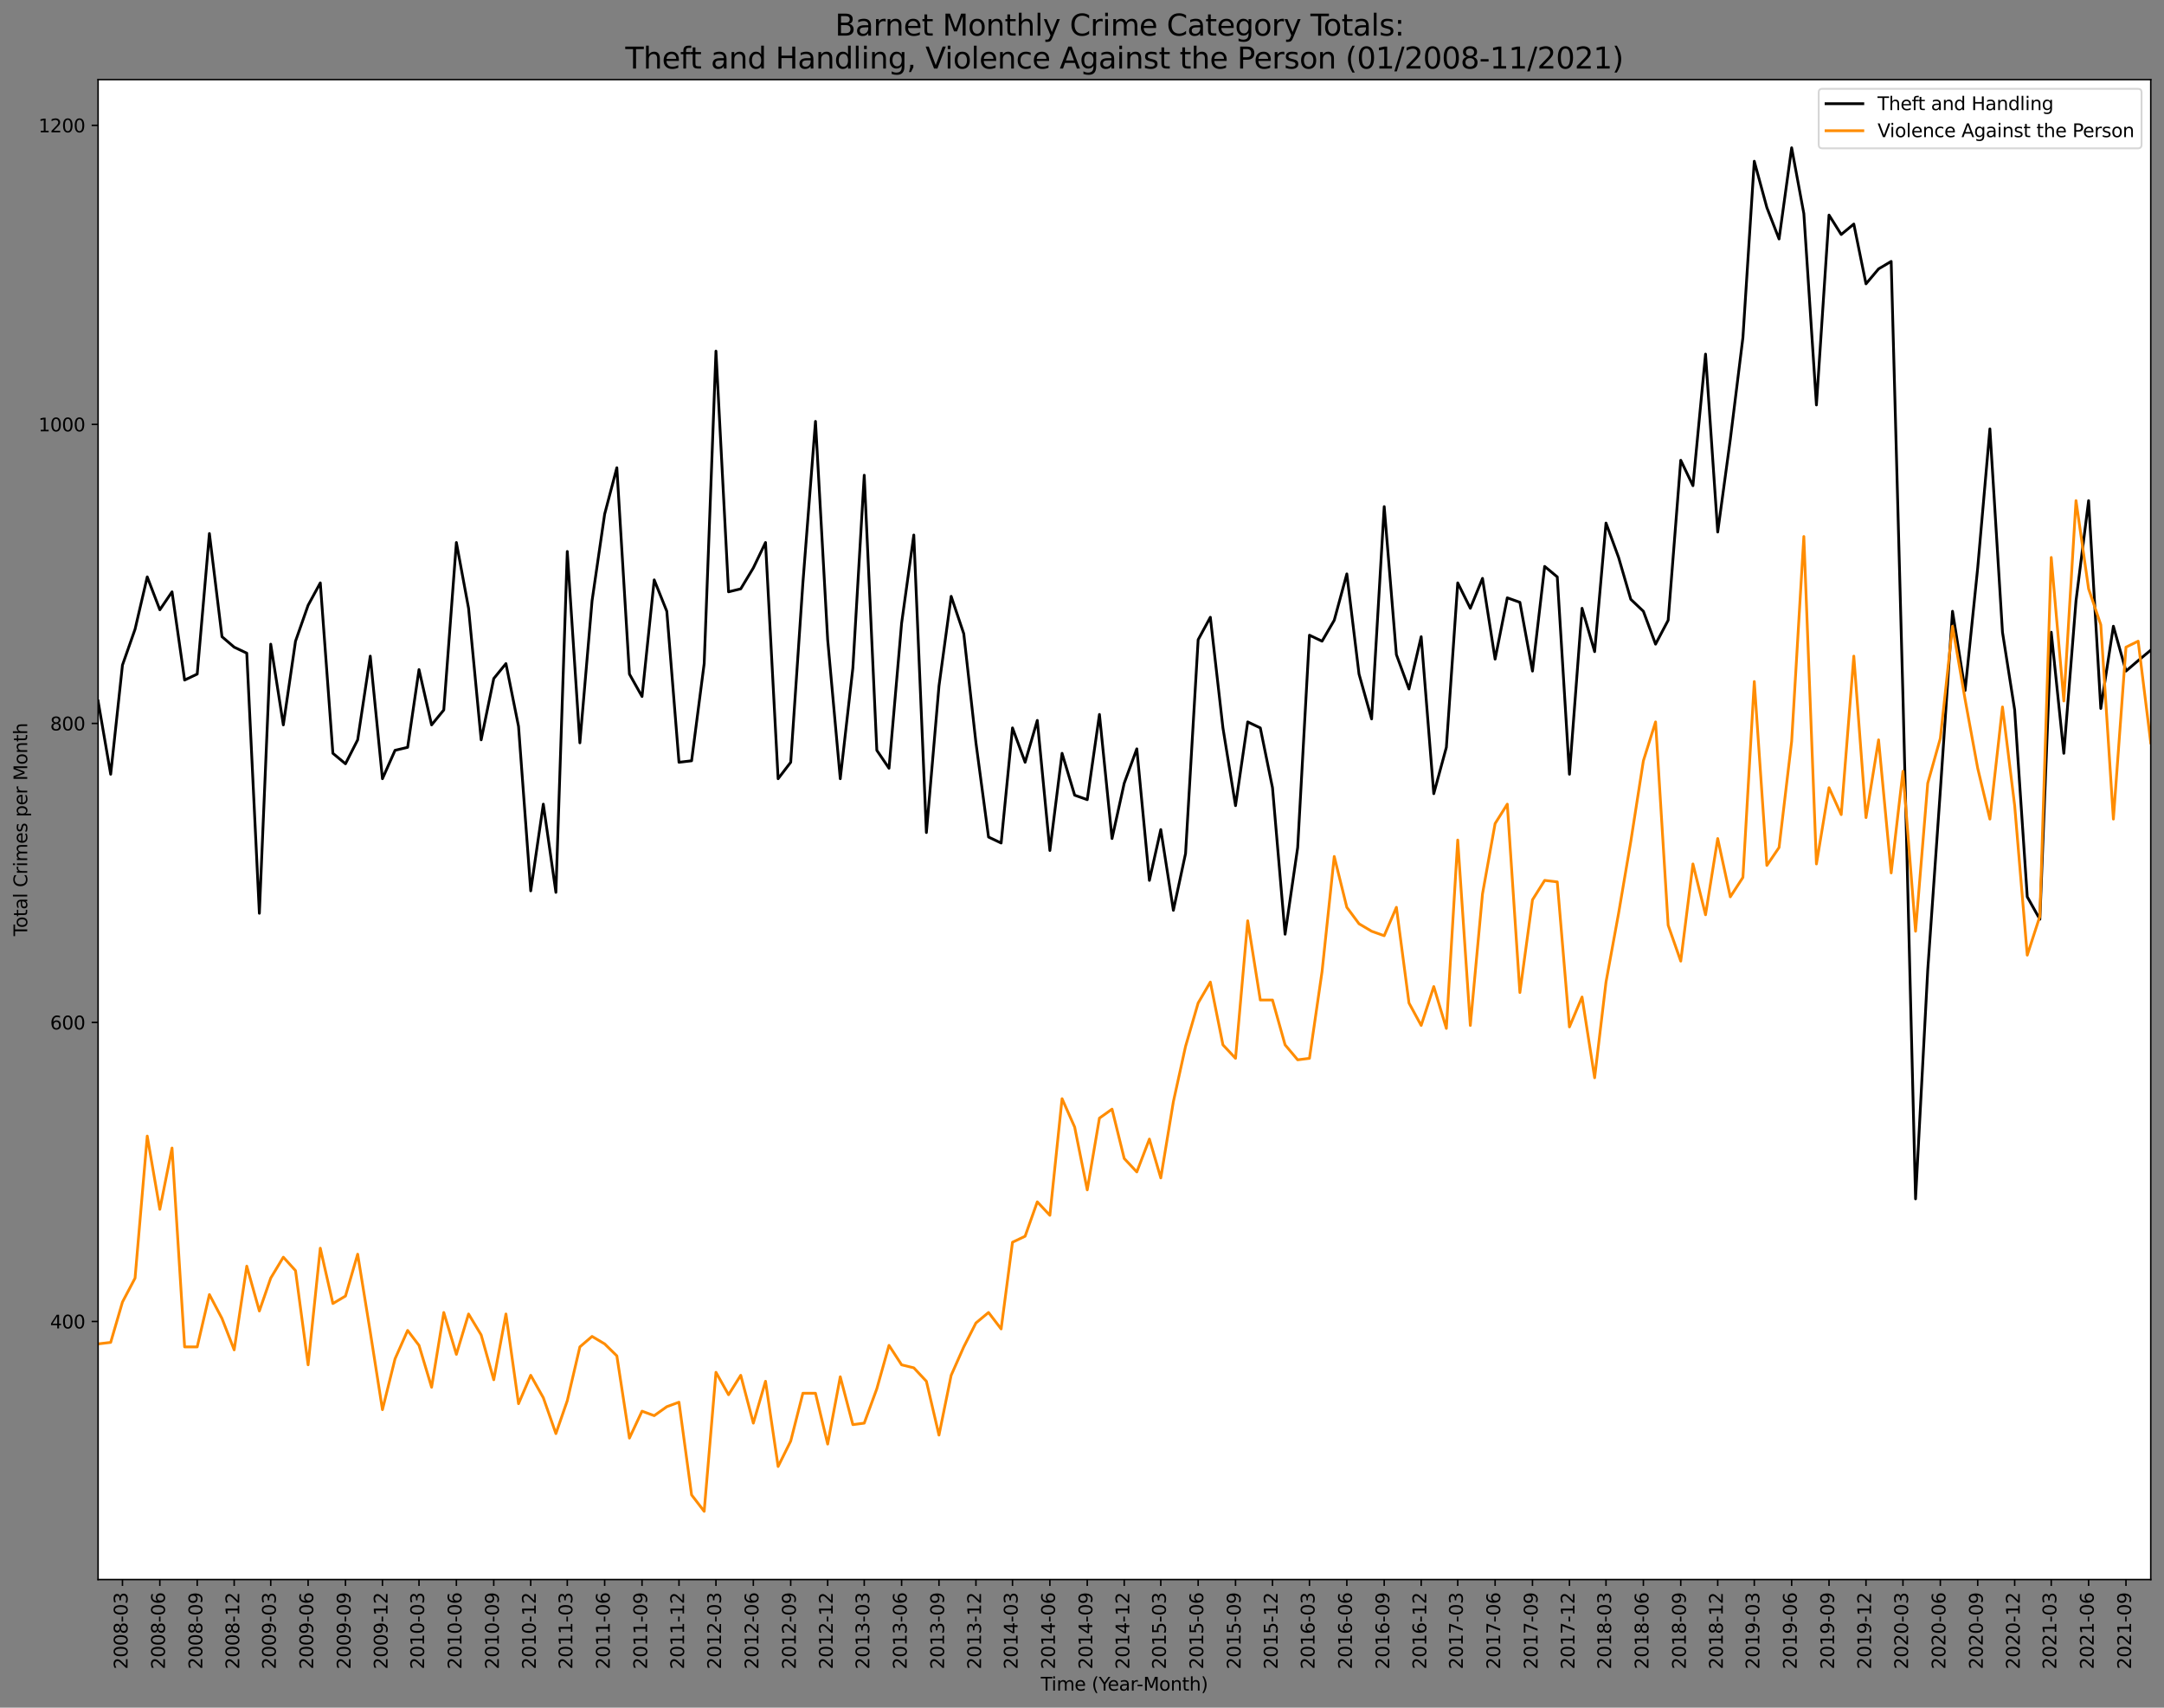 <?xml version="1.0" encoding="utf-8" standalone="no"?>
<!DOCTYPE svg PUBLIC "-//W3C//DTD SVG 1.1//EN"
  "http://www.w3.org/Graphics/SVG/1.1/DTD/svg11.dtd">
<svg height="928.335pt" version="1.1" viewBox="0 0 1176.528 928.335" width="1176.528pt" xmlns="http://www.w3.org/2000/svg" xmlns:xlink="http://www.w3.org/1999/xlink">
 <rect x="0" y="0" width="1176.528" height="928.335" fill="#808080" stroke="none"/>
 <defs>
  <style type="text/css">*{stroke-linecap:butt;stroke-linejoin:round;}</style>
 </defs>
 <g id="figure_1">
  <g id="patch_1">
   <path d="M 0 928.335 
L 1176.528 928.335 
L 1176.528 0 
L 0 0 
z
" style="fill:none;"/>
  </g>
  <g id="axes_1">
   <g id="patch_2">
    <path d="M 53.328 858.674 
L 1169.328 858.674 
L 1169.328 43.274 
L 53.328 43.274 
z
" style="fill:#ffffff;"/>
   </g>
   <g id="matplotlib.axis_1">
    <g id="xtick_1">
     <g id="line2d_1">
      <defs>
       <path d="M 0 0 
L 0 3.5 
" id="mf87225d29c" style="stroke:#000000;stroke-width:0.8;"/>
      </defs>
      <g>
       <use style="stroke:#000000;stroke-width:0.8;" x="66.58" xlink:href="#mf87225d29c" y="858.674"/>
      </g>
     </g>
     <g id="text_1">
      <!-- 2008-03 -->
      <g transform="translate(69.339 907.457)rotate(-90)scale(0.1 -0.1)">
       <defs>
        <path d="M 1228 531 
L 3431 531 
L 3431 0 
L 469 0 
L 469 531 
Q 828 903 1448 1529 
Q 2069 2156 2228 2338 
Q 2531 2678 2651 2914 
Q 2772 3150 2772 3378 
Q 2772 3750 2511 3984 
Q 2250 4219 1831 4219 
Q 1534 4219 1204 4116 
Q 875 4013 500 3803 
L 500 4441 
Q 881 4594 1212 4672 
Q 1544 4750 1819 4750 
Q 2544 4750 2975 4387 
Q 3406 4025 3406 3419 
Q 3406 3131 3298 2873 
Q 3191 2616 2906 2266 
Q 2828 2175 2409 1742 
Q 1991 1309 1228 531 
z
" id="DejaVuSans-32" transform="scale(0.016)"/>
        <path d="M 2034 4250 
Q 1547 4250 1301 3770 
Q 1056 3291 1056 2328 
Q 1056 1369 1301 889 
Q 1547 409 2034 409 
Q 2525 409 2770 889 
Q 3016 1369 3016 2328 
Q 3016 3291 2770 3770 
Q 2525 4250 2034 4250 
z
M 2034 4750 
Q 2819 4750 3233 4129 
Q 3647 3509 3647 2328 
Q 3647 1150 3233 529 
Q 2819 -91 2034 -91 
Q 1250 -91 836 529 
Q 422 1150 422 2328 
Q 422 3509 836 4129 
Q 1250 4750 2034 4750 
z
" id="DejaVuSans-30" transform="scale(0.016)"/>
        <path d="M 2034 2216 
Q 1584 2216 1326 1975 
Q 1069 1734 1069 1313 
Q 1069 891 1326 650 
Q 1584 409 2034 409 
Q 2484 409 2743 651 
Q 3003 894 3003 1313 
Q 3003 1734 2745 1975 
Q 2488 2216 2034 2216 
z
M 1403 2484 
Q 997 2584 770 2862 
Q 544 3141 544 3541 
Q 544 4100 942 4425 
Q 1341 4750 2034 4750 
Q 2731 4750 3128 4425 
Q 3525 4100 3525 3541 
Q 3525 3141 3298 2862 
Q 3072 2584 2669 2484 
Q 3125 2378 3379 2068 
Q 3634 1759 3634 1313 
Q 3634 634 3220 271 
Q 2806 -91 2034 -91 
Q 1263 -91 848 271 
Q 434 634 434 1313 
Q 434 1759 690 2068 
Q 947 2378 1403 2484 
z
M 1172 3481 
Q 1172 3119 1398 2916 
Q 1625 2713 2034 2713 
Q 2441 2713 2670 2916 
Q 2900 3119 2900 3481 
Q 2900 3844 2670 4047 
Q 2441 4250 2034 4250 
Q 1625 4250 1398 4047 
Q 1172 3844 1172 3481 
z
" id="DejaVuSans-38" transform="scale(0.016)"/>
        <path d="M 313 2009 
L 1997 2009 
L 1997 1497 
L 313 1497 
L 313 2009 
z
" id="DejaVuSans-2d" transform="scale(0.016)"/>
        <path d="M 2597 2516 
Q 3050 2419 3304 2112 
Q 3559 1806 3559 1356 
Q 3559 666 3084 287 
Q 2609 -91 1734 -91 
Q 1441 -91 1130 -33 
Q 819 25 488 141 
L 488 750 
Q 750 597 1062 519 
Q 1375 441 1716 441 
Q 2309 441 2620 675 
Q 2931 909 2931 1356 
Q 2931 1769 2642 2001 
Q 2353 2234 1838 2234 
L 1294 2234 
L 1294 2753 
L 1863 2753 
Q 2328 2753 2575 2939 
Q 2822 3125 2822 3475 
Q 2822 3834 2567 4026 
Q 2313 4219 1838 4219 
Q 1578 4219 1281 4162 
Q 984 4106 628 3988 
L 628 4550 
Q 988 4650 1302 4700 
Q 1616 4750 1894 4750 
Q 2613 4750 3031 4423 
Q 3450 4097 3450 3541 
Q 3450 3153 3228 2886 
Q 3006 2619 2597 2516 
z
" id="DejaVuSans-33" transform="scale(0.016)"/>
       </defs>
       <use xlink:href="#DejaVuSans-32"/>
       <use x="63.623" xlink:href="#DejaVuSans-30"/>
       <use x="127.246" xlink:href="#DejaVuSans-30"/>
       <use x="190.869" xlink:href="#DejaVuSans-38"/>
       <use x="254.492" xlink:href="#DejaVuSans-2d"/>
       <use x="290.576" xlink:href="#DejaVuSans-30"/>
       <use x="354.199" xlink:href="#DejaVuSans-33"/>
      </g>
     </g>
    </g>
    <g id="xtick_2">
     <g id="line2d_2">
      <g>
       <use style="stroke:#000000;stroke-width:0.8;" x="86.899" xlink:href="#mf87225d29c" y="858.674"/>
      </g>
     </g>
     <g id="text_2">
      <!-- 2008-06 -->
      <g transform="translate(89.658 907.457)rotate(-90)scale(0.1 -0.1)">
       <defs>
        <path d="M 2113 2584 
Q 1688 2584 1439 2293 
Q 1191 2003 1191 1497 
Q 1191 994 1439 701 
Q 1688 409 2113 409 
Q 2538 409 2786 701 
Q 3034 994 3034 1497 
Q 3034 2003 2786 2293 
Q 2538 2584 2113 2584 
z
M 3366 4563 
L 3366 3988 
Q 3128 4100 2886 4159 
Q 2644 4219 2406 4219 
Q 1781 4219 1451 3797 
Q 1122 3375 1075 2522 
Q 1259 2794 1537 2939 
Q 1816 3084 2150 3084 
Q 2853 3084 3261 2657 
Q 3669 2231 3669 1497 
Q 3669 778 3244 343 
Q 2819 -91 2113 -91 
Q 1303 -91 875 529 
Q 447 1150 447 2328 
Q 447 3434 972 4092 
Q 1497 4750 2381 4750 
Q 2619 4750 2861 4703 
Q 3103 4656 3366 4563 
z
" id="DejaVuSans-36" transform="scale(0.016)"/>
       </defs>
       <use xlink:href="#DejaVuSans-32"/>
       <use x="63.623" xlink:href="#DejaVuSans-30"/>
       <use x="127.246" xlink:href="#DejaVuSans-30"/>
       <use x="190.869" xlink:href="#DejaVuSans-38"/>
       <use x="254.492" xlink:href="#DejaVuSans-2d"/>
       <use x="290.576" xlink:href="#DejaVuSans-30"/>
       <use x="354.199" xlink:href="#DejaVuSans-36"/>
      </g>
     </g>
    </g>
    <g id="xtick_3">
     <g id="line2d_3">
      <g>
       <use style="stroke:#000000;stroke-width:0.8;" x="107.218" xlink:href="#mf87225d29c" y="858.674"/>
      </g>
     </g>
     <g id="text_3">
      <!-- 2008-09 -->
      <g transform="translate(109.977 907.457)rotate(-90)scale(0.1 -0.1)">
       <defs>
        <path d="M 703 97 
L 703 672 
Q 941 559 1184 500 
Q 1428 441 1663 441 
Q 2288 441 2617 861 
Q 2947 1281 2994 2138 
Q 2813 1869 2534 1725 
Q 2256 1581 1919 1581 
Q 1219 1581 811 2004 
Q 403 2428 403 3163 
Q 403 3881 828 4315 
Q 1253 4750 1959 4750 
Q 2769 4750 3195 4129 
Q 3622 3509 3622 2328 
Q 3622 1225 3098 567 
Q 2575 -91 1691 -91 
Q 1453 -91 1209 -44 
Q 966 3 703 97 
z
M 1959 2075 
Q 2384 2075 2632 2365 
Q 2881 2656 2881 3163 
Q 2881 3666 2632 3958 
Q 2384 4250 1959 4250 
Q 1534 4250 1286 3958 
Q 1038 3666 1038 3163 
Q 1038 2656 1286 2365 
Q 1534 2075 1959 2075 
z
" id="DejaVuSans-39" transform="scale(0.016)"/>
       </defs>
       <use xlink:href="#DejaVuSans-32"/>
       <use x="63.623" xlink:href="#DejaVuSans-30"/>
       <use x="127.246" xlink:href="#DejaVuSans-30"/>
       <use x="190.869" xlink:href="#DejaVuSans-38"/>
       <use x="254.492" xlink:href="#DejaVuSans-2d"/>
       <use x="290.576" xlink:href="#DejaVuSans-30"/>
       <use x="354.199" xlink:href="#DejaVuSans-39"/>
      </g>
     </g>
    </g>
    <g id="xtick_4">
     <g id="line2d_4">
      <g>
       <use style="stroke:#000000;stroke-width:0.8;" x="127.316" xlink:href="#mf87225d29c" y="858.674"/>
      </g>
     </g>
     <g id="text_4">
      <!-- 2008-12 -->
      <g transform="translate(130.075 907.457)rotate(-90)scale(0.1 -0.1)">
       <defs>
        <path d="M 794 531 
L 1825 531 
L 1825 4091 
L 703 3866 
L 703 4441 
L 1819 4666 
L 2450 4666 
L 2450 531 
L 3481 531 
L 3481 0 
L 794 0 
L 794 531 
z
" id="DejaVuSans-31" transform="scale(0.016)"/>
       </defs>
       <use xlink:href="#DejaVuSans-32"/>
       <use x="63.623" xlink:href="#DejaVuSans-30"/>
       <use x="127.246" xlink:href="#DejaVuSans-30"/>
       <use x="190.869" xlink:href="#DejaVuSans-38"/>
       <use x="254.492" xlink:href="#DejaVuSans-2d"/>
       <use x="290.576" xlink:href="#DejaVuSans-31"/>
       <use x="354.199" xlink:href="#DejaVuSans-32"/>
      </g>
     </g>
    </g>
    <g id="xtick_5">
     <g id="line2d_5">
      <g>
       <use style="stroke:#000000;stroke-width:0.8;" x="147.193" xlink:href="#mf87225d29c" y="858.674"/>
      </g>
     </g>
     <g id="text_5">
      <!-- 2009-03 -->
      <g transform="translate(149.953 907.457)rotate(-90)scale(0.1 -0.1)">
       <use xlink:href="#DejaVuSans-32"/>
       <use x="63.623" xlink:href="#DejaVuSans-30"/>
       <use x="127.246" xlink:href="#DejaVuSans-30"/>
       <use x="190.869" xlink:href="#DejaVuSans-39"/>
       <use x="254.492" xlink:href="#DejaVuSans-2d"/>
       <use x="290.576" xlink:href="#DejaVuSans-30"/>
       <use x="354.199" xlink:href="#DejaVuSans-33"/>
      </g>
     </g>
    </g>
    <g id="xtick_6">
     <g id="line2d_6">
      <g>
       <use style="stroke:#000000;stroke-width:0.8;" x="167.512" xlink:href="#mf87225d29c" y="858.674"/>
      </g>
     </g>
     <g id="text_6">
      <!-- 2009-06 -->
      <g transform="translate(170.272 907.457)rotate(-90)scale(0.1 -0.1)">
       <use xlink:href="#DejaVuSans-32"/>
       <use x="63.623" xlink:href="#DejaVuSans-30"/>
       <use x="127.246" xlink:href="#DejaVuSans-30"/>
       <use x="190.869" xlink:href="#DejaVuSans-39"/>
       <use x="254.492" xlink:href="#DejaVuSans-2d"/>
       <use x="290.576" xlink:href="#DejaVuSans-30"/>
       <use x="354.199" xlink:href="#DejaVuSans-36"/>
      </g>
     </g>
    </g>
    <g id="xtick_7">
     <g id="line2d_7">
      <g>
       <use style="stroke:#000000;stroke-width:0.8;" x="187.831" xlink:href="#mf87225d29c" y="858.674"/>
      </g>
     </g>
     <g id="text_7">
      <!-- 2009-09 -->
      <g transform="translate(190.591 907.457)rotate(-90)scale(0.1 -0.1)">
       <use xlink:href="#DejaVuSans-32"/>
       <use x="63.623" xlink:href="#DejaVuSans-30"/>
       <use x="127.246" xlink:href="#DejaVuSans-30"/>
       <use x="190.869" xlink:href="#DejaVuSans-39"/>
       <use x="254.492" xlink:href="#DejaVuSans-2d"/>
       <use x="290.576" xlink:href="#DejaVuSans-30"/>
       <use x="354.199" xlink:href="#DejaVuSans-39"/>
      </g>
     </g>
    </g>
    <g id="xtick_8">
     <g id="line2d_8">
      <g>
       <use style="stroke:#000000;stroke-width:0.8;" x="207.929" xlink:href="#mf87225d29c" y="858.674"/>
      </g>
     </g>
     <g id="text_8">
      <!-- 2009-12 -->
      <g transform="translate(210.689 907.457)rotate(-90)scale(0.1 -0.1)">
       <use xlink:href="#DejaVuSans-32"/>
       <use x="63.623" xlink:href="#DejaVuSans-30"/>
       <use x="127.246" xlink:href="#DejaVuSans-30"/>
       <use x="190.869" xlink:href="#DejaVuSans-39"/>
       <use x="254.492" xlink:href="#DejaVuSans-2d"/>
       <use x="290.576" xlink:href="#DejaVuSans-31"/>
       <use x="354.199" xlink:href="#DejaVuSans-32"/>
      </g>
     </g>
    </g>
    <g id="xtick_9">
     <g id="line2d_9">
      <g>
       <use style="stroke:#000000;stroke-width:0.8;" x="227.807" xlink:href="#mf87225d29c" y="858.674"/>
      </g>
     </g>
     <g id="text_9">
      <!-- 2010-03 -->
      <g transform="translate(230.566 907.457)rotate(-90)scale(0.1 -0.1)">
       <use xlink:href="#DejaVuSans-32"/>
       <use x="63.623" xlink:href="#DejaVuSans-30"/>
       <use x="127.246" xlink:href="#DejaVuSans-31"/>
       <use x="190.869" xlink:href="#DejaVuSans-30"/>
       <use x="254.492" xlink:href="#DejaVuSans-2d"/>
       <use x="290.576" xlink:href="#DejaVuSans-30"/>
       <use x="354.199" xlink:href="#DejaVuSans-33"/>
      </g>
     </g>
    </g>
    <g id="xtick_10">
     <g id="line2d_10">
      <g>
       <use style="stroke:#000000;stroke-width:0.8;" x="248.126" xlink:href="#mf87225d29c" y="858.674"/>
      </g>
     </g>
     <g id="text_10">
      <!-- 2010-06 -->
      <g transform="translate(250.885 907.457)rotate(-90)scale(0.1 -0.1)">
       <use xlink:href="#DejaVuSans-32"/>
       <use x="63.623" xlink:href="#DejaVuSans-30"/>
       <use x="127.246" xlink:href="#DejaVuSans-31"/>
       <use x="190.869" xlink:href="#DejaVuSans-30"/>
       <use x="254.492" xlink:href="#DejaVuSans-2d"/>
       <use x="290.576" xlink:href="#DejaVuSans-30"/>
       <use x="354.199" xlink:href="#DejaVuSans-36"/>
      </g>
     </g>
    </g>
    <g id="xtick_11">
     <g id="line2d_11">
      <g>
       <use style="stroke:#000000;stroke-width:0.8;" x="268.445" xlink:href="#mf87225d29c" y="858.674"/>
      </g>
     </g>
     <g id="text_11">
      <!-- 2010-09 -->
      <g transform="translate(271.204 907.457)rotate(-90)scale(0.1 -0.1)">
       <use xlink:href="#DejaVuSans-32"/>
       <use x="63.623" xlink:href="#DejaVuSans-30"/>
       <use x="127.246" xlink:href="#DejaVuSans-31"/>
       <use x="190.869" xlink:href="#DejaVuSans-30"/>
       <use x="254.492" xlink:href="#DejaVuSans-2d"/>
       <use x="290.576" xlink:href="#DejaVuSans-30"/>
       <use x="354.199" xlink:href="#DejaVuSans-39"/>
      </g>
     </g>
    </g>
    <g id="xtick_12">
     <g id="line2d_12">
      <g>
       <use style="stroke:#000000;stroke-width:0.8;" x="288.543" xlink:href="#mf87225d29c" y="858.674"/>
      </g>
     </g>
     <g id="text_12">
      <!-- 2010-12 -->
      <g transform="translate(291.302 907.457)rotate(-90)scale(0.1 -0.1)">
       <use xlink:href="#DejaVuSans-32"/>
       <use x="63.623" xlink:href="#DejaVuSans-30"/>
       <use x="127.246" xlink:href="#DejaVuSans-31"/>
       <use x="190.869" xlink:href="#DejaVuSans-30"/>
       <use x="254.492" xlink:href="#DejaVuSans-2d"/>
       <use x="290.576" xlink:href="#DejaVuSans-31"/>
       <use x="354.199" xlink:href="#DejaVuSans-32"/>
      </g>
     </g>
    </g>
    <g id="xtick_13">
     <g id="line2d_13">
      <g>
       <use style="stroke:#000000;stroke-width:0.8;" x="308.42" xlink:href="#mf87225d29c" y="858.674"/>
      </g>
     </g>
     <g id="text_13">
      <!-- 2011-03 -->
      <g transform="translate(311.18 907.457)rotate(-90)scale(0.1 -0.1)">
       <use xlink:href="#DejaVuSans-32"/>
       <use x="63.623" xlink:href="#DejaVuSans-30"/>
       <use x="127.246" xlink:href="#DejaVuSans-31"/>
       <use x="190.869" xlink:href="#DejaVuSans-31"/>
       <use x="254.492" xlink:href="#DejaVuSans-2d"/>
       <use x="290.576" xlink:href="#DejaVuSans-30"/>
       <use x="354.199" xlink:href="#DejaVuSans-33"/>
      </g>
     </g>
    </g>
    <g id="xtick_14">
     <g id="line2d_14">
      <g>
       <use style="stroke:#000000;stroke-width:0.8;" x="328.739" xlink:href="#mf87225d29c" y="858.674"/>
      </g>
     </g>
     <g id="text_14">
      <!-- 2011-06 -->
      <g transform="translate(331.499 907.457)rotate(-90)scale(0.1 -0.1)">
       <use xlink:href="#DejaVuSans-32"/>
       <use x="63.623" xlink:href="#DejaVuSans-30"/>
       <use x="127.246" xlink:href="#DejaVuSans-31"/>
       <use x="190.869" xlink:href="#DejaVuSans-31"/>
       <use x="254.492" xlink:href="#DejaVuSans-2d"/>
       <use x="290.576" xlink:href="#DejaVuSans-30"/>
       <use x="354.199" xlink:href="#DejaVuSans-36"/>
      </g>
     </g>
    </g>
    <g id="xtick_15">
     <g id="line2d_15">
      <g>
       <use style="stroke:#000000;stroke-width:0.8;" x="349.058" xlink:href="#mf87225d29c" y="858.674"/>
      </g>
     </g>
     <g id="text_15">
      <!-- 2011-09 -->
      <g transform="translate(351.818 907.457)rotate(-90)scale(0.1 -0.1)">
       <use xlink:href="#DejaVuSans-32"/>
       <use x="63.623" xlink:href="#DejaVuSans-30"/>
       <use x="127.246" xlink:href="#DejaVuSans-31"/>
       <use x="190.869" xlink:href="#DejaVuSans-31"/>
       <use x="254.492" xlink:href="#DejaVuSans-2d"/>
       <use x="290.576" xlink:href="#DejaVuSans-30"/>
       <use x="354.199" xlink:href="#DejaVuSans-39"/>
      </g>
     </g>
    </g>
    <g id="xtick_16">
     <g id="line2d_16">
      <g>
       <use style="stroke:#000000;stroke-width:0.8;" x="369.156" xlink:href="#mf87225d29c" y="858.674"/>
      </g>
     </g>
     <g id="text_16">
      <!-- 2011-12 -->
      <g transform="translate(371.916 907.457)rotate(-90)scale(0.1 -0.1)">
       <use xlink:href="#DejaVuSans-32"/>
       <use x="63.623" xlink:href="#DejaVuSans-30"/>
       <use x="127.246" xlink:href="#DejaVuSans-31"/>
       <use x="190.869" xlink:href="#DejaVuSans-31"/>
       <use x="254.492" xlink:href="#DejaVuSans-2d"/>
       <use x="290.576" xlink:href="#DejaVuSans-31"/>
       <use x="354.199" xlink:href="#DejaVuSans-32"/>
      </g>
     </g>
    </g>
    <g id="xtick_17">
     <g id="line2d_17">
      <g>
       <use style="stroke:#000000;stroke-width:0.8;" x="389.255" xlink:href="#mf87225d29c" y="858.674"/>
      </g>
     </g>
     <g id="text_17">
      <!-- 2012-03 -->
      <g transform="translate(392.014 907.457)rotate(-90)scale(0.1 -0.1)">
       <use xlink:href="#DejaVuSans-32"/>
       <use x="63.623" xlink:href="#DejaVuSans-30"/>
       <use x="127.246" xlink:href="#DejaVuSans-31"/>
       <use x="190.869" xlink:href="#DejaVuSans-32"/>
       <use x="254.492" xlink:href="#DejaVuSans-2d"/>
       <use x="290.576" xlink:href="#DejaVuSans-30"/>
       <use x="354.199" xlink:href="#DejaVuSans-33"/>
      </g>
     </g>
    </g>
    <g id="xtick_18">
     <g id="line2d_18">
      <g>
       <use style="stroke:#000000;stroke-width:0.8;" x="409.574" xlink:href="#mf87225d29c" y="858.674"/>
      </g>
     </g>
     <g id="text_18">
      <!-- 2012-06 -->
      <g transform="translate(412.333 907.457)rotate(-90)scale(0.1 -0.1)">
       <use xlink:href="#DejaVuSans-32"/>
       <use x="63.623" xlink:href="#DejaVuSans-30"/>
       <use x="127.246" xlink:href="#DejaVuSans-31"/>
       <use x="190.869" xlink:href="#DejaVuSans-32"/>
       <use x="254.492" xlink:href="#DejaVuSans-2d"/>
       <use x="290.576" xlink:href="#DejaVuSans-30"/>
       <use x="354.199" xlink:href="#DejaVuSans-36"/>
      </g>
     </g>
    </g>
    <g id="xtick_19">
     <g id="line2d_19">
      <g>
       <use style="stroke:#000000;stroke-width:0.8;" x="429.893" xlink:href="#mf87225d29c" y="858.674"/>
      </g>
     </g>
     <g id="text_19">
      <!-- 2012-09 -->
      <g transform="translate(432.652 907.457)rotate(-90)scale(0.1 -0.1)">
       <use xlink:href="#DejaVuSans-32"/>
       <use x="63.623" xlink:href="#DejaVuSans-30"/>
       <use x="127.246" xlink:href="#DejaVuSans-31"/>
       <use x="190.869" xlink:href="#DejaVuSans-32"/>
       <use x="254.492" xlink:href="#DejaVuSans-2d"/>
       <use x="290.576" xlink:href="#DejaVuSans-30"/>
       <use x="354.199" xlink:href="#DejaVuSans-39"/>
      </g>
     </g>
    </g>
    <g id="xtick_20">
     <g id="line2d_20">
      <g>
       <use style="stroke:#000000;stroke-width:0.8;" x="449.991" xlink:href="#mf87225d29c" y="858.674"/>
      </g>
     </g>
     <g id="text_20">
      <!-- 2012-12 -->
      <g transform="translate(452.75 907.457)rotate(-90)scale(0.1 -0.1)">
       <use xlink:href="#DejaVuSans-32"/>
       <use x="63.623" xlink:href="#DejaVuSans-30"/>
       <use x="127.246" xlink:href="#DejaVuSans-31"/>
       <use x="190.869" xlink:href="#DejaVuSans-32"/>
       <use x="254.492" xlink:href="#DejaVuSans-2d"/>
       <use x="290.576" xlink:href="#DejaVuSans-31"/>
       <use x="354.199" xlink:href="#DejaVuSans-32"/>
      </g>
     </g>
    </g>
    <g id="xtick_21">
     <g id="line2d_21">
      <g>
       <use style="stroke:#000000;stroke-width:0.8;" x="469.868" xlink:href="#mf87225d29c" y="858.674"/>
      </g>
     </g>
     <g id="text_21">
      <!-- 2013-03 -->
      <g transform="translate(472.627 907.457)rotate(-90)scale(0.1 -0.1)">
       <use xlink:href="#DejaVuSans-32"/>
       <use x="63.623" xlink:href="#DejaVuSans-30"/>
       <use x="127.246" xlink:href="#DejaVuSans-31"/>
       <use x="190.869" xlink:href="#DejaVuSans-33"/>
       <use x="254.492" xlink:href="#DejaVuSans-2d"/>
       <use x="290.576" xlink:href="#DejaVuSans-30"/>
       <use x="354.199" xlink:href="#DejaVuSans-33"/>
      </g>
     </g>
    </g>
    <g id="xtick_22">
     <g id="line2d_22">
      <g>
       <use style="stroke:#000000;stroke-width:0.8;" x="490.187" xlink:href="#mf87225d29c" y="858.674"/>
      </g>
     </g>
     <g id="text_22">
      <!-- 2013-06 -->
      <g transform="translate(492.946 907.457)rotate(-90)scale(0.1 -0.1)">
       <use xlink:href="#DejaVuSans-32"/>
       <use x="63.623" xlink:href="#DejaVuSans-30"/>
       <use x="127.246" xlink:href="#DejaVuSans-31"/>
       <use x="190.869" xlink:href="#DejaVuSans-33"/>
       <use x="254.492" xlink:href="#DejaVuSans-2d"/>
       <use x="290.576" xlink:href="#DejaVuSans-30"/>
       <use x="354.199" xlink:href="#DejaVuSans-36"/>
      </g>
     </g>
    </g>
    <g id="xtick_23">
     <g id="line2d_23">
      <g>
       <use style="stroke:#000000;stroke-width:0.8;" x="510.506" xlink:href="#mf87225d29c" y="858.674"/>
      </g>
     </g>
     <g id="text_23">
      <!-- 2013-09 -->
      <g transform="translate(513.265 907.457)rotate(-90)scale(0.1 -0.1)">
       <use xlink:href="#DejaVuSans-32"/>
       <use x="63.623" xlink:href="#DejaVuSans-30"/>
       <use x="127.246" xlink:href="#DejaVuSans-31"/>
       <use x="190.869" xlink:href="#DejaVuSans-33"/>
       <use x="254.492" xlink:href="#DejaVuSans-2d"/>
       <use x="290.576" xlink:href="#DejaVuSans-30"/>
       <use x="354.199" xlink:href="#DejaVuSans-39"/>
      </g>
     </g>
    </g>
    <g id="xtick_24">
     <g id="line2d_24">
      <g>
       <use style="stroke:#000000;stroke-width:0.8;" x="530.604" xlink:href="#mf87225d29c" y="858.674"/>
      </g>
     </g>
     <g id="text_24">
      <!-- 2013-12 -->
      <g transform="translate(533.364 907.457)rotate(-90)scale(0.1 -0.1)">
       <use xlink:href="#DejaVuSans-32"/>
       <use x="63.623" xlink:href="#DejaVuSans-30"/>
       <use x="127.246" xlink:href="#DejaVuSans-31"/>
       <use x="190.869" xlink:href="#DejaVuSans-33"/>
       <use x="254.492" xlink:href="#DejaVuSans-2d"/>
       <use x="290.576" xlink:href="#DejaVuSans-31"/>
       <use x="354.199" xlink:href="#DejaVuSans-32"/>
      </g>
     </g>
    </g>
    <g id="xtick_25">
     <g id="line2d_25">
      <g>
       <use style="stroke:#000000;stroke-width:0.8;" x="550.481" xlink:href="#mf87225d29c" y="858.674"/>
      </g>
     </g>
     <g id="text_25">
      <!-- 2014-03 -->
      <g transform="translate(553.241 907.457)rotate(-90)scale(0.1 -0.1)">
       <defs>
        <path d="M 2419 4116 
L 825 1625 
L 2419 1625 
L 2419 4116 
z
M 2253 4666 
L 3047 4666 
L 3047 1625 
L 3713 1625 
L 3713 1100 
L 3047 1100 
L 3047 0 
L 2419 0 
L 2419 1100 
L 313 1100 
L 313 1709 
L 2253 4666 
z
" id="DejaVuSans-34" transform="scale(0.016)"/>
       </defs>
       <use xlink:href="#DejaVuSans-32"/>
       <use x="63.623" xlink:href="#DejaVuSans-30"/>
       <use x="127.246" xlink:href="#DejaVuSans-31"/>
       <use x="190.869" xlink:href="#DejaVuSans-34"/>
       <use x="254.492" xlink:href="#DejaVuSans-2d"/>
       <use x="290.576" xlink:href="#DejaVuSans-30"/>
       <use x="354.199" xlink:href="#DejaVuSans-33"/>
      </g>
     </g>
    </g>
    <g id="xtick_26">
     <g id="line2d_26">
      <g>
       <use style="stroke:#000000;stroke-width:0.8;" x="570.801" xlink:href="#mf87225d29c" y="858.674"/>
      </g>
     </g>
     <g id="text_26">
      <!-- 2014-06 -->
      <g transform="translate(573.56 907.457)rotate(-90)scale(0.1 -0.1)">
       <use xlink:href="#DejaVuSans-32"/>
       <use x="63.623" xlink:href="#DejaVuSans-30"/>
       <use x="127.246" xlink:href="#DejaVuSans-31"/>
       <use x="190.869" xlink:href="#DejaVuSans-34"/>
       <use x="254.492" xlink:href="#DejaVuSans-2d"/>
       <use x="290.576" xlink:href="#DejaVuSans-30"/>
       <use x="354.199" xlink:href="#DejaVuSans-36"/>
      </g>
     </g>
    </g>
    <g id="xtick_27">
     <g id="line2d_27">
      <g>
       <use style="stroke:#000000;stroke-width:0.8;" x="591.12" xlink:href="#mf87225d29c" y="858.674"/>
      </g>
     </g>
     <g id="text_27">
      <!-- 2014-09 -->
      <g transform="translate(593.879 907.457)rotate(-90)scale(0.1 -0.1)">
       <use xlink:href="#DejaVuSans-32"/>
       <use x="63.623" xlink:href="#DejaVuSans-30"/>
       <use x="127.246" xlink:href="#DejaVuSans-31"/>
       <use x="190.869" xlink:href="#DejaVuSans-34"/>
       <use x="254.492" xlink:href="#DejaVuSans-2d"/>
       <use x="290.576" xlink:href="#DejaVuSans-30"/>
       <use x="354.199" xlink:href="#DejaVuSans-39"/>
      </g>
     </g>
    </g>
    <g id="xtick_28">
     <g id="line2d_28">
      <g>
       <use style="stroke:#000000;stroke-width:0.8;" x="611.218" xlink:href="#mf87225d29c" y="858.674"/>
      </g>
     </g>
     <g id="text_28">
      <!-- 2014-12 -->
      <g transform="translate(613.977 907.457)rotate(-90)scale(0.1 -0.1)">
       <use xlink:href="#DejaVuSans-32"/>
       <use x="63.623" xlink:href="#DejaVuSans-30"/>
       <use x="127.246" xlink:href="#DejaVuSans-31"/>
       <use x="190.869" xlink:href="#DejaVuSans-34"/>
       <use x="254.492" xlink:href="#DejaVuSans-2d"/>
       <use x="290.576" xlink:href="#DejaVuSans-31"/>
       <use x="354.199" xlink:href="#DejaVuSans-32"/>
      </g>
     </g>
    </g>
    <g id="xtick_29">
     <g id="line2d_29">
      <g>
       <use style="stroke:#000000;stroke-width:0.8;" x="631.095" xlink:href="#mf87225d29c" y="858.674"/>
      </g>
     </g>
     <g id="text_29">
      <!-- 2015-03 -->
      <g transform="translate(633.854 907.457)rotate(-90)scale(0.1 -0.1)">
       <defs>
        <path d="M 691 4666 
L 3169 4666 
L 3169 4134 
L 1269 4134 
L 1269 2991 
Q 1406 3038 1543 3061 
Q 1681 3084 1819 3084 
Q 2600 3084 3056 2656 
Q 3513 2228 3513 1497 
Q 3513 744 3044 326 
Q 2575 -91 1722 -91 
Q 1428 -91 1123 -41 
Q 819 9 494 109 
L 494 744 
Q 775 591 1075 516 
Q 1375 441 1709 441 
Q 2250 441 2565 725 
Q 2881 1009 2881 1497 
Q 2881 1984 2565 2268 
Q 2250 2553 1709 2553 
Q 1456 2553 1204 2497 
Q 953 2441 691 2322 
L 691 4666 
z
" id="DejaVuSans-35" transform="scale(0.016)"/>
       </defs>
       <use xlink:href="#DejaVuSans-32"/>
       <use x="63.623" xlink:href="#DejaVuSans-30"/>
       <use x="127.246" xlink:href="#DejaVuSans-31"/>
       <use x="190.869" xlink:href="#DejaVuSans-35"/>
       <use x="254.492" xlink:href="#DejaVuSans-2d"/>
       <use x="290.576" xlink:href="#DejaVuSans-30"/>
       <use x="354.199" xlink:href="#DejaVuSans-33"/>
      </g>
     </g>
    </g>
    <g id="xtick_30">
     <g id="line2d_30">
      <g>
       <use style="stroke:#000000;stroke-width:0.8;" x="651.414" xlink:href="#mf87225d29c" y="858.674"/>
      </g>
     </g>
     <g id="text_30">
      <!-- 2015-06 -->
      <g transform="translate(654.173 907.457)rotate(-90)scale(0.1 -0.1)">
       <use xlink:href="#DejaVuSans-32"/>
       <use x="63.623" xlink:href="#DejaVuSans-30"/>
       <use x="127.246" xlink:href="#DejaVuSans-31"/>
       <use x="190.869" xlink:href="#DejaVuSans-35"/>
       <use x="254.492" xlink:href="#DejaVuSans-2d"/>
       <use x="290.576" xlink:href="#DejaVuSans-30"/>
       <use x="354.199" xlink:href="#DejaVuSans-36"/>
      </g>
     </g>
    </g>
    <g id="xtick_31">
     <g id="line2d_31">
      <g>
       <use style="stroke:#000000;stroke-width:0.8;" x="671.733" xlink:href="#mf87225d29c" y="858.674"/>
      </g>
     </g>
     <g id="text_31">
      <!-- 2015-09 -->
      <g transform="translate(674.492 907.457)rotate(-90)scale(0.1 -0.1)">
       <use xlink:href="#DejaVuSans-32"/>
       <use x="63.623" xlink:href="#DejaVuSans-30"/>
       <use x="127.246" xlink:href="#DejaVuSans-31"/>
       <use x="190.869" xlink:href="#DejaVuSans-35"/>
       <use x="254.492" xlink:href="#DejaVuSans-2d"/>
       <use x="290.576" xlink:href="#DejaVuSans-30"/>
       <use x="354.199" xlink:href="#DejaVuSans-39"/>
      </g>
     </g>
    </g>
    <g id="xtick_32">
     <g id="line2d_32">
      <g>
       <use style="stroke:#000000;stroke-width:0.8;" x="691.831" xlink:href="#mf87225d29c" y="858.674"/>
      </g>
     </g>
     <g id="text_32">
      <!-- 2015-12 -->
      <g transform="translate(694.591 907.457)rotate(-90)scale(0.1 -0.1)">
       <use xlink:href="#DejaVuSans-32"/>
       <use x="63.623" xlink:href="#DejaVuSans-30"/>
       <use x="127.246" xlink:href="#DejaVuSans-31"/>
       <use x="190.869" xlink:href="#DejaVuSans-35"/>
       <use x="254.492" xlink:href="#DejaVuSans-2d"/>
       <use x="290.576" xlink:href="#DejaVuSans-31"/>
       <use x="354.199" xlink:href="#DejaVuSans-32"/>
      </g>
     </g>
    </g>
    <g id="xtick_33">
     <g id="line2d_33">
      <g>
       <use style="stroke:#000000;stroke-width:0.8;" x="711.929" xlink:href="#mf87225d29c" y="858.674"/>
      </g>
     </g>
     <g id="text_33">
      <!-- 2016-03 -->
      <g transform="translate(714.689 907.457)rotate(-90)scale(0.1 -0.1)">
       <use xlink:href="#DejaVuSans-32"/>
       <use x="63.623" xlink:href="#DejaVuSans-30"/>
       <use x="127.246" xlink:href="#DejaVuSans-31"/>
       <use x="190.869" xlink:href="#DejaVuSans-36"/>
       <use x="254.492" xlink:href="#DejaVuSans-2d"/>
       <use x="290.576" xlink:href="#DejaVuSans-30"/>
       <use x="354.199" xlink:href="#DejaVuSans-33"/>
      </g>
     </g>
    </g>
    <g id="xtick_34">
     <g id="line2d_34">
      <g>
       <use style="stroke:#000000;stroke-width:0.8;" x="732.248" xlink:href="#mf87225d29c" y="858.674"/>
      </g>
     </g>
     <g id="text_34">
      <!-- 2016-06 -->
      <g transform="translate(735.008 907.457)rotate(-90)scale(0.1 -0.1)">
       <use xlink:href="#DejaVuSans-32"/>
       <use x="63.623" xlink:href="#DejaVuSans-30"/>
       <use x="127.246" xlink:href="#DejaVuSans-31"/>
       <use x="190.869" xlink:href="#DejaVuSans-36"/>
       <use x="254.492" xlink:href="#DejaVuSans-2d"/>
       <use x="290.576" xlink:href="#DejaVuSans-30"/>
       <use x="354.199" xlink:href="#DejaVuSans-36"/>
      </g>
     </g>
    </g>
    <g id="xtick_35">
     <g id="line2d_35">
      <g>
       <use style="stroke:#000000;stroke-width:0.8;" x="752.567" xlink:href="#mf87225d29c" y="858.674"/>
      </g>
     </g>
     <g id="text_35">
      <!-- 2016-09 -->
      <g transform="translate(755.327 907.457)rotate(-90)scale(0.1 -0.1)">
       <use xlink:href="#DejaVuSans-32"/>
       <use x="63.623" xlink:href="#DejaVuSans-30"/>
       <use x="127.246" xlink:href="#DejaVuSans-31"/>
       <use x="190.869" xlink:href="#DejaVuSans-36"/>
       <use x="254.492" xlink:href="#DejaVuSans-2d"/>
       <use x="290.576" xlink:href="#DejaVuSans-30"/>
       <use x="354.199" xlink:href="#DejaVuSans-39"/>
      </g>
     </g>
    </g>
    <g id="xtick_36">
     <g id="line2d_36">
      <g>
       <use style="stroke:#000000;stroke-width:0.8;" x="772.666" xlink:href="#mf87225d29c" y="858.674"/>
      </g>
     </g>
     <g id="text_36">
      <!-- 2016-12 -->
      <g transform="translate(775.425 907.457)rotate(-90)scale(0.1 -0.1)">
       <use xlink:href="#DejaVuSans-32"/>
       <use x="63.623" xlink:href="#DejaVuSans-30"/>
       <use x="127.246" xlink:href="#DejaVuSans-31"/>
       <use x="190.869" xlink:href="#DejaVuSans-36"/>
       <use x="254.492" xlink:href="#DejaVuSans-2d"/>
       <use x="290.576" xlink:href="#DejaVuSans-31"/>
       <use x="354.199" xlink:href="#DejaVuSans-32"/>
      </g>
     </g>
    </g>
    <g id="xtick_37">
     <g id="line2d_37">
      <g>
       <use style="stroke:#000000;stroke-width:0.8;" x="792.543" xlink:href="#mf87225d29c" y="858.674"/>
      </g>
     </g>
     <g id="text_37">
      <!-- 2017-03 -->
      <g transform="translate(795.302 907.457)rotate(-90)scale(0.1 -0.1)">
       <defs>
        <path d="M 525 4666 
L 3525 4666 
L 3525 4397 
L 1831 0 
L 1172 0 
L 2766 4134 
L 525 4134 
L 525 4666 
z
" id="DejaVuSans-37" transform="scale(0.016)"/>
       </defs>
       <use xlink:href="#DejaVuSans-32"/>
       <use x="63.623" xlink:href="#DejaVuSans-30"/>
       <use x="127.246" xlink:href="#DejaVuSans-31"/>
       <use x="190.869" xlink:href="#DejaVuSans-37"/>
       <use x="254.492" xlink:href="#DejaVuSans-2d"/>
       <use x="290.576" xlink:href="#DejaVuSans-30"/>
       <use x="354.199" xlink:href="#DejaVuSans-33"/>
      </g>
     </g>
    </g>
    <g id="xtick_38">
     <g id="line2d_38">
      <g>
       <use style="stroke:#000000;stroke-width:0.8;" x="812.862" xlink:href="#mf87225d29c" y="858.674"/>
      </g>
     </g>
     <g id="text_38">
      <!-- 2017-06 -->
      <g transform="translate(815.621 907.457)rotate(-90)scale(0.1 -0.1)">
       <use xlink:href="#DejaVuSans-32"/>
       <use x="63.623" xlink:href="#DejaVuSans-30"/>
       <use x="127.246" xlink:href="#DejaVuSans-31"/>
       <use x="190.869" xlink:href="#DejaVuSans-37"/>
       <use x="254.492" xlink:href="#DejaVuSans-2d"/>
       <use x="290.576" xlink:href="#DejaVuSans-30"/>
       <use x="354.199" xlink:href="#DejaVuSans-36"/>
      </g>
     </g>
    </g>
    <g id="xtick_39">
     <g id="line2d_39">
      <g>
       <use style="stroke:#000000;stroke-width:0.8;" x="833.181" xlink:href="#mf87225d29c" y="858.674"/>
      </g>
     </g>
     <g id="text_39">
      <!-- 2017-09 -->
      <g transform="translate(835.94 907.457)rotate(-90)scale(0.1 -0.1)">
       <use xlink:href="#DejaVuSans-32"/>
       <use x="63.623" xlink:href="#DejaVuSans-30"/>
       <use x="127.246" xlink:href="#DejaVuSans-31"/>
       <use x="190.869" xlink:href="#DejaVuSans-37"/>
       <use x="254.492" xlink:href="#DejaVuSans-2d"/>
       <use x="290.576" xlink:href="#DejaVuSans-30"/>
       <use x="354.199" xlink:href="#DejaVuSans-39"/>
      </g>
     </g>
    </g>
    <g id="xtick_40">
     <g id="line2d_40">
      <g>
       <use style="stroke:#000000;stroke-width:0.8;" x="853.279" xlink:href="#mf87225d29c" y="858.674"/>
      </g>
     </g>
     <g id="text_40">
      <!-- 2017-12 -->
      <g transform="translate(856.038 907.457)rotate(-90)scale(0.1 -0.1)">
       <use xlink:href="#DejaVuSans-32"/>
       <use x="63.623" xlink:href="#DejaVuSans-30"/>
       <use x="127.246" xlink:href="#DejaVuSans-31"/>
       <use x="190.869" xlink:href="#DejaVuSans-37"/>
       <use x="254.492" xlink:href="#DejaVuSans-2d"/>
       <use x="290.576" xlink:href="#DejaVuSans-31"/>
       <use x="354.199" xlink:href="#DejaVuSans-32"/>
      </g>
     </g>
    </g>
    <g id="xtick_41">
     <g id="line2d_41">
      <g>
       <use style="stroke:#000000;stroke-width:0.8;" x="873.156" xlink:href="#mf87225d29c" y="858.674"/>
      </g>
     </g>
     <g id="text_41">
      <!-- 2018-03 -->
      <g transform="translate(875.916 907.457)rotate(-90)scale(0.1 -0.1)">
       <use xlink:href="#DejaVuSans-32"/>
       <use x="63.623" xlink:href="#DejaVuSans-30"/>
       <use x="127.246" xlink:href="#DejaVuSans-31"/>
       <use x="190.869" xlink:href="#DejaVuSans-38"/>
       <use x="254.492" xlink:href="#DejaVuSans-2d"/>
       <use x="290.576" xlink:href="#DejaVuSans-30"/>
       <use x="354.199" xlink:href="#DejaVuSans-33"/>
      </g>
     </g>
    </g>
    <g id="xtick_42">
     <g id="line2d_42">
      <g>
       <use style="stroke:#000000;stroke-width:0.8;" x="893.475" xlink:href="#mf87225d29c" y="858.674"/>
      </g>
     </g>
     <g id="text_42">
      <!-- 2018-06 -->
      <g transform="translate(896.235 907.457)rotate(-90)scale(0.1 -0.1)">
       <use xlink:href="#DejaVuSans-32"/>
       <use x="63.623" xlink:href="#DejaVuSans-30"/>
       <use x="127.246" xlink:href="#DejaVuSans-31"/>
       <use x="190.869" xlink:href="#DejaVuSans-38"/>
       <use x="254.492" xlink:href="#DejaVuSans-2d"/>
       <use x="290.576" xlink:href="#DejaVuSans-30"/>
       <use x="354.199" xlink:href="#DejaVuSans-36"/>
      </g>
     </g>
    </g>
    <g id="xtick_43">
     <g id="line2d_43">
      <g>
       <use style="stroke:#000000;stroke-width:0.8;" x="913.794" xlink:href="#mf87225d29c" y="858.674"/>
      </g>
     </g>
     <g id="text_43">
      <!-- 2018-09 -->
      <g transform="translate(916.554 907.457)rotate(-90)scale(0.1 -0.1)">
       <use xlink:href="#DejaVuSans-32"/>
       <use x="63.623" xlink:href="#DejaVuSans-30"/>
       <use x="127.246" xlink:href="#DejaVuSans-31"/>
       <use x="190.869" xlink:href="#DejaVuSans-38"/>
       <use x="254.492" xlink:href="#DejaVuSans-2d"/>
       <use x="290.576" xlink:href="#DejaVuSans-30"/>
       <use x="354.199" xlink:href="#DejaVuSans-39"/>
      </g>
     </g>
    </g>
    <g id="xtick_44">
     <g id="line2d_44">
      <g>
       <use style="stroke:#000000;stroke-width:0.8;" x="933.893" xlink:href="#mf87225d29c" y="858.674"/>
      </g>
     </g>
     <g id="text_44">
      <!-- 2018-12 -->
      <g transform="translate(936.652 907.457)rotate(-90)scale(0.1 -0.1)">
       <use xlink:href="#DejaVuSans-32"/>
       <use x="63.623" xlink:href="#DejaVuSans-30"/>
       <use x="127.246" xlink:href="#DejaVuSans-31"/>
       <use x="190.869" xlink:href="#DejaVuSans-38"/>
       <use x="254.492" xlink:href="#DejaVuSans-2d"/>
       <use x="290.576" xlink:href="#DejaVuSans-31"/>
       <use x="354.199" xlink:href="#DejaVuSans-32"/>
      </g>
     </g>
    </g>
    <g id="xtick_45">
     <g id="line2d_45">
      <g>
       <use style="stroke:#000000;stroke-width:0.8;" x="953.77" xlink:href="#mf87225d29c" y="858.674"/>
      </g>
     </g>
     <g id="text_45">
      <!-- 2019-03 -->
      <g transform="translate(956.529 907.457)rotate(-90)scale(0.1 -0.1)">
       <use xlink:href="#DejaVuSans-32"/>
       <use x="63.623" xlink:href="#DejaVuSans-30"/>
       <use x="127.246" xlink:href="#DejaVuSans-31"/>
       <use x="190.869" xlink:href="#DejaVuSans-39"/>
       <use x="254.492" xlink:href="#DejaVuSans-2d"/>
       <use x="290.576" xlink:href="#DejaVuSans-30"/>
       <use x="354.199" xlink:href="#DejaVuSans-33"/>
      </g>
     </g>
    </g>
    <g id="xtick_46">
     <g id="line2d_46">
      <g>
       <use style="stroke:#000000;stroke-width:0.8;" x="974.089" xlink:href="#mf87225d29c" y="858.674"/>
      </g>
     </g>
     <g id="text_46">
      <!-- 2019-06 -->
      <g transform="translate(976.848 907.457)rotate(-90)scale(0.1 -0.1)">
       <use xlink:href="#DejaVuSans-32"/>
       <use x="63.623" xlink:href="#DejaVuSans-30"/>
       <use x="127.246" xlink:href="#DejaVuSans-31"/>
       <use x="190.869" xlink:href="#DejaVuSans-39"/>
       <use x="254.492" xlink:href="#DejaVuSans-2d"/>
       <use x="290.576" xlink:href="#DejaVuSans-30"/>
       <use x="354.199" xlink:href="#DejaVuSans-36"/>
      </g>
     </g>
    </g>
    <g id="xtick_47">
     <g id="line2d_47">
      <g>
       <use style="stroke:#000000;stroke-width:0.8;" x="994.408" xlink:href="#mf87225d29c" y="858.674"/>
      </g>
     </g>
     <g id="text_47">
      <!-- 2019-09 -->
      <g transform="translate(997.167 907.457)rotate(-90)scale(0.1 -0.1)">
       <use xlink:href="#DejaVuSans-32"/>
       <use x="63.623" xlink:href="#DejaVuSans-30"/>
       <use x="127.246" xlink:href="#DejaVuSans-31"/>
       <use x="190.869" xlink:href="#DejaVuSans-39"/>
       <use x="254.492" xlink:href="#DejaVuSans-2d"/>
       <use x="290.576" xlink:href="#DejaVuSans-30"/>
       <use x="354.199" xlink:href="#DejaVuSans-39"/>
      </g>
     </g>
    </g>
    <g id="xtick_48">
     <g id="line2d_48">
      <g>
       <use style="stroke:#000000;stroke-width:0.8;" x="1014.506" xlink:href="#mf87225d29c" y="858.674"/>
      </g>
     </g>
     <g id="text_48">
      <!-- 2019-12 -->
      <g transform="translate(1017.265 907.457)rotate(-90)scale(0.1 -0.1)">
       <use xlink:href="#DejaVuSans-32"/>
       <use x="63.623" xlink:href="#DejaVuSans-30"/>
       <use x="127.246" xlink:href="#DejaVuSans-31"/>
       <use x="190.869" xlink:href="#DejaVuSans-39"/>
       <use x="254.492" xlink:href="#DejaVuSans-2d"/>
       <use x="290.576" xlink:href="#DejaVuSans-31"/>
       <use x="354.199" xlink:href="#DejaVuSans-32"/>
      </g>
     </g>
    </g>
    <g id="xtick_49">
     <g id="line2d_49">
      <g>
       <use style="stroke:#000000;stroke-width:0.8;" x="1034.604" xlink:href="#mf87225d29c" y="858.674"/>
      </g>
     </g>
     <g id="text_49">
      <!-- 2020-03 -->
      <g transform="translate(1037.364 907.457)rotate(-90)scale(0.1 -0.1)">
       <use xlink:href="#DejaVuSans-32"/>
       <use x="63.623" xlink:href="#DejaVuSans-30"/>
       <use x="127.246" xlink:href="#DejaVuSans-32"/>
       <use x="190.869" xlink:href="#DejaVuSans-30"/>
       <use x="254.492" xlink:href="#DejaVuSans-2d"/>
       <use x="290.576" xlink:href="#DejaVuSans-30"/>
       <use x="354.199" xlink:href="#DejaVuSans-33"/>
      </g>
     </g>
    </g>
    <g id="xtick_50">
     <g id="line2d_50">
      <g>
       <use style="stroke:#000000;stroke-width:0.8;" x="1054.923" xlink:href="#mf87225d29c" y="858.674"/>
      </g>
     </g>
     <g id="text_50">
      <!-- 2020-06 -->
      <g transform="translate(1057.683 907.457)rotate(-90)scale(0.1 -0.1)">
       <use xlink:href="#DejaVuSans-32"/>
       <use x="63.623" xlink:href="#DejaVuSans-30"/>
       <use x="127.246" xlink:href="#DejaVuSans-32"/>
       <use x="190.869" xlink:href="#DejaVuSans-30"/>
       <use x="254.492" xlink:href="#DejaVuSans-2d"/>
       <use x="290.576" xlink:href="#DejaVuSans-30"/>
       <use x="354.199" xlink:href="#DejaVuSans-36"/>
      </g>
     </g>
    </g>
    <g id="xtick_51">
     <g id="line2d_51">
      <g>
       <use style="stroke:#000000;stroke-width:0.8;" x="1075.242" xlink:href="#mf87225d29c" y="858.674"/>
      </g>
     </g>
     <g id="text_51">
      <!-- 2020-09 -->
      <g transform="translate(1078.002 907.457)rotate(-90)scale(0.1 -0.1)">
       <use xlink:href="#DejaVuSans-32"/>
       <use x="63.623" xlink:href="#DejaVuSans-30"/>
       <use x="127.246" xlink:href="#DejaVuSans-32"/>
       <use x="190.869" xlink:href="#DejaVuSans-30"/>
       <use x="254.492" xlink:href="#DejaVuSans-2d"/>
       <use x="290.576" xlink:href="#DejaVuSans-30"/>
       <use x="354.199" xlink:href="#DejaVuSans-39"/>
      </g>
     </g>
    </g>
    <g id="xtick_52">
     <g id="line2d_52">
      <g>
       <use style="stroke:#000000;stroke-width:0.8;" x="1095.34" xlink:href="#mf87225d29c" y="858.674"/>
      </g>
     </g>
     <g id="text_52">
      <!-- 2020-12 -->
      <g transform="translate(1098.1 907.457)rotate(-90)scale(0.1 -0.1)">
       <use xlink:href="#DejaVuSans-32"/>
       <use x="63.623" xlink:href="#DejaVuSans-30"/>
       <use x="127.246" xlink:href="#DejaVuSans-32"/>
       <use x="190.869" xlink:href="#DejaVuSans-30"/>
       <use x="254.492" xlink:href="#DejaVuSans-2d"/>
       <use x="290.576" xlink:href="#DejaVuSans-31"/>
       <use x="354.199" xlink:href="#DejaVuSans-32"/>
      </g>
     </g>
    </g>
    <g id="xtick_53">
     <g id="line2d_53">
      <g>
       <use style="stroke:#000000;stroke-width:0.8;" x="1115.218" xlink:href="#mf87225d29c" y="858.674"/>
      </g>
     </g>
     <g id="text_53">
      <!-- 2021-03 -->
      <g transform="translate(1117.977 907.457)rotate(-90)scale(0.1 -0.1)">
       <use xlink:href="#DejaVuSans-32"/>
       <use x="63.623" xlink:href="#DejaVuSans-30"/>
       <use x="127.246" xlink:href="#DejaVuSans-32"/>
       <use x="190.869" xlink:href="#DejaVuSans-31"/>
       <use x="254.492" xlink:href="#DejaVuSans-2d"/>
       <use x="290.576" xlink:href="#DejaVuSans-30"/>
       <use x="354.199" xlink:href="#DejaVuSans-33"/>
      </g>
     </g>
    </g>
    <g id="xtick_54">
     <g id="line2d_54">
      <g>
       <use style="stroke:#000000;stroke-width:0.8;" x="1135.537" xlink:href="#mf87225d29c" y="858.674"/>
      </g>
     </g>
     <g id="text_54">
      <!-- 2021-06 -->
      <g transform="translate(1138.296 907.457)rotate(-90)scale(0.1 -0.1)">
       <use xlink:href="#DejaVuSans-32"/>
       <use x="63.623" xlink:href="#DejaVuSans-30"/>
       <use x="127.246" xlink:href="#DejaVuSans-32"/>
       <use x="190.869" xlink:href="#DejaVuSans-31"/>
       <use x="254.492" xlink:href="#DejaVuSans-2d"/>
       <use x="290.576" xlink:href="#DejaVuSans-30"/>
       <use x="354.199" xlink:href="#DejaVuSans-36"/>
      </g>
     </g>
    </g>
    <g id="xtick_55">
     <g id="line2d_55">
      <g>
       <use style="stroke:#000000;stroke-width:0.8;" x="1155.856" xlink:href="#mf87225d29c" y="858.674"/>
      </g>
     </g>
     <g id="text_55">
      <!-- 2021-09 -->
      <g transform="translate(1158.615 907.457)rotate(-90)scale(0.1 -0.1)">
       <use xlink:href="#DejaVuSans-32"/>
       <use x="63.623" xlink:href="#DejaVuSans-30"/>
       <use x="127.246" xlink:href="#DejaVuSans-32"/>
       <use x="190.869" xlink:href="#DejaVuSans-31"/>
       <use x="254.492" xlink:href="#DejaVuSans-2d"/>
       <use x="290.576" xlink:href="#DejaVuSans-30"/>
       <use x="354.199" xlink:href="#DejaVuSans-39"/>
      </g>
     </g>
    </g>
    <g id="text_56">
     <!-- Time (Year-Month) -->
     <g transform="translate(565.86 919.055)scale(0.1 -0.1)">
      <defs>
       <path d="M -19 4666 
L 3928 4666 
L 3928 4134 
L 2272 4134 
L 2272 0 
L 1638 0 
L 1638 4134 
L -19 4134 
L -19 4666 
z
" id="DejaVuSans-54" transform="scale(0.016)"/>
       <path d="M 603 3500 
L 1178 3500 
L 1178 0 
L 603 0 
L 603 3500 
z
M 603 4863 
L 1178 4863 
L 1178 4134 
L 603 4134 
L 603 4863 
z
" id="DejaVuSans-69" transform="scale(0.016)"/>
       <path d="M 3328 2828 
Q 3544 3216 3844 3400 
Q 4144 3584 4550 3584 
Q 5097 3584 5394 3201 
Q 5691 2819 5691 2113 
L 5691 0 
L 5113 0 
L 5113 2094 
Q 5113 2597 4934 2840 
Q 4756 3084 4391 3084 
Q 3944 3084 3684 2787 
Q 3425 2491 3425 1978 
L 3425 0 
L 2847 0 
L 2847 2094 
Q 2847 2600 2669 2842 
Q 2491 3084 2119 3084 
Q 1678 3084 1418 2786 
Q 1159 2488 1159 1978 
L 1159 0 
L 581 0 
L 581 3500 
L 1159 3500 
L 1159 2956 
Q 1356 3278 1631 3431 
Q 1906 3584 2284 3584 
Q 2666 3584 2933 3390 
Q 3200 3197 3328 2828 
z
" id="DejaVuSans-6d" transform="scale(0.016)"/>
       <path d="M 3597 1894 
L 3597 1613 
L 953 1613 
Q 991 1019 1311 708 
Q 1631 397 2203 397 
Q 2534 397 2845 478 
Q 3156 559 3463 722 
L 3463 178 
Q 3153 47 2828 -22 
Q 2503 -91 2169 -91 
Q 1331 -91 842 396 
Q 353 884 353 1716 
Q 353 2575 817 3079 
Q 1281 3584 2069 3584 
Q 2775 3584 3186 3129 
Q 3597 2675 3597 1894 
z
M 3022 2063 
Q 3016 2534 2758 2815 
Q 2500 3097 2075 3097 
Q 1594 3097 1305 2825 
Q 1016 2553 972 2059 
L 3022 2063 
z
" id="DejaVuSans-65" transform="scale(0.016)"/>
       <path id="DejaVuSans-20" transform="scale(0.016)"/>
       <path d="M 1984 4856 
Q 1566 4138 1362 3434 
Q 1159 2731 1159 2009 
Q 1159 1288 1364 580 
Q 1569 -128 1984 -844 
L 1484 -844 
Q 1016 -109 783 600 
Q 550 1309 550 2009 
Q 550 2706 781 3412 
Q 1013 4119 1484 4856 
L 1984 4856 
z
" id="DejaVuSans-28" transform="scale(0.016)"/>
       <path d="M -13 4666 
L 666 4666 
L 1959 2747 
L 3244 4666 
L 3922 4666 
L 2272 2222 
L 2272 0 
L 1638 0 
L 1638 2222 
L -13 4666 
z
" id="DejaVuSans-59" transform="scale(0.016)"/>
       <path d="M 2194 1759 
Q 1497 1759 1228 1600 
Q 959 1441 959 1056 
Q 959 750 1161 570 
Q 1363 391 1709 391 
Q 2188 391 2477 730 
Q 2766 1069 2766 1631 
L 2766 1759 
L 2194 1759 
z
M 3341 1997 
L 3341 0 
L 2766 0 
L 2766 531 
Q 2569 213 2275 61 
Q 1981 -91 1556 -91 
Q 1019 -91 701 211 
Q 384 513 384 1019 
Q 384 1609 779 1909 
Q 1175 2209 1959 2209 
L 2766 2209 
L 2766 2266 
Q 2766 2663 2505 2880 
Q 2244 3097 1772 3097 
Q 1472 3097 1187 3025 
Q 903 2953 641 2809 
L 641 3341 
Q 956 3463 1253 3523 
Q 1550 3584 1831 3584 
Q 2591 3584 2966 3190 
Q 3341 2797 3341 1997 
z
" id="DejaVuSans-61" transform="scale(0.016)"/>
       <path d="M 2631 2963 
Q 2534 3019 2420 3045 
Q 2306 3072 2169 3072 
Q 1681 3072 1420 2755 
Q 1159 2438 1159 1844 
L 1159 0 
L 581 0 
L 581 3500 
L 1159 3500 
L 1159 2956 
Q 1341 3275 1631 3429 
Q 1922 3584 2338 3584 
Q 2397 3584 2469 3576 
Q 2541 3569 2628 3553 
L 2631 2963 
z
" id="DejaVuSans-72" transform="scale(0.016)"/>
       <path d="M 628 4666 
L 1569 4666 
L 2759 1491 
L 3956 4666 
L 4897 4666 
L 4897 0 
L 4281 0 
L 4281 4097 
L 3078 897 
L 2444 897 
L 1241 4097 
L 1241 0 
L 628 0 
L 628 4666 
z
" id="DejaVuSans-4d" transform="scale(0.016)"/>
       <path d="M 1959 3097 
Q 1497 3097 1228 2736 
Q 959 2375 959 1747 
Q 959 1119 1226 758 
Q 1494 397 1959 397 
Q 2419 397 2687 759 
Q 2956 1122 2956 1747 
Q 2956 2369 2687 2733 
Q 2419 3097 1959 3097 
z
M 1959 3584 
Q 2709 3584 3137 3096 
Q 3566 2609 3566 1747 
Q 3566 888 3137 398 
Q 2709 -91 1959 -91 
Q 1206 -91 779 398 
Q 353 888 353 1747 
Q 353 2609 779 3096 
Q 1206 3584 1959 3584 
z
" id="DejaVuSans-6f" transform="scale(0.016)"/>
       <path d="M 3513 2113 
L 3513 0 
L 2938 0 
L 2938 2094 
Q 2938 2591 2744 2837 
Q 2550 3084 2163 3084 
Q 1697 3084 1428 2787 
Q 1159 2491 1159 1978 
L 1159 0 
L 581 0 
L 581 3500 
L 1159 3500 
L 1159 2956 
Q 1366 3272 1645 3428 
Q 1925 3584 2291 3584 
Q 2894 3584 3203 3211 
Q 3513 2838 3513 2113 
z
" id="DejaVuSans-6e" transform="scale(0.016)"/>
       <path d="M 1172 4494 
L 1172 3500 
L 2356 3500 
L 2356 3053 
L 1172 3053 
L 1172 1153 
Q 1172 725 1289 603 
Q 1406 481 1766 481 
L 2356 481 
L 2356 0 
L 1766 0 
Q 1100 0 847 248 
Q 594 497 594 1153 
L 594 3053 
L 172 3053 
L 172 3500 
L 594 3500 
L 594 4494 
L 1172 4494 
z
" id="DejaVuSans-74" transform="scale(0.016)"/>
       <path d="M 3513 2113 
L 3513 0 
L 2938 0 
L 2938 2094 
Q 2938 2591 2744 2837 
Q 2550 3084 2163 3084 
Q 1697 3084 1428 2787 
Q 1159 2491 1159 1978 
L 1159 0 
L 581 0 
L 581 4863 
L 1159 4863 
L 1159 2956 
Q 1366 3272 1645 3428 
Q 1925 3584 2291 3584 
Q 2894 3584 3203 3211 
Q 3513 2838 3513 2113 
z
" id="DejaVuSans-68" transform="scale(0.016)"/>
       <path d="M 513 4856 
L 1013 4856 
Q 1481 4119 1714 3412 
Q 1947 2706 1947 2009 
Q 1947 1309 1714 600 
Q 1481 -109 1013 -844 
L 513 -844 
Q 928 -128 1133 580 
Q 1338 1288 1338 2009 
Q 1338 2731 1133 3434 
Q 928 4138 513 4856 
z
" id="DejaVuSans-29" transform="scale(0.016)"/>
      </defs>
      <use xlink:href="#DejaVuSans-54"/>
      <use x="57.959" xlink:href="#DejaVuSans-69"/>
      <use x="85.742" xlink:href="#DejaVuSans-6d"/>
      <use x="183.154" xlink:href="#DejaVuSans-65"/>
      <use x="244.678" xlink:href="#DejaVuSans-20"/>
      <use x="276.465" xlink:href="#DejaVuSans-28"/>
      <use x="315.479" xlink:href="#DejaVuSans-59"/>
      <use x="363.312" xlink:href="#DejaVuSans-65"/>
      <use x="424.836" xlink:href="#DejaVuSans-61"/>
      <use x="486.115" xlink:href="#DejaVuSans-72"/>
      <use x="520.854" xlink:href="#DejaVuSans-2d"/>
      <use x="556.938" xlink:href="#DejaVuSans-4d"/>
      <use x="643.217" xlink:href="#DejaVuSans-6f"/>
      <use x="704.398" xlink:href="#DejaVuSans-6e"/>
      <use x="767.777" xlink:href="#DejaVuSans-74"/>
      <use x="806.986" xlink:href="#DejaVuSans-68"/>
      <use x="870.365" xlink:href="#DejaVuSans-29"/>
     </g>
    </g>
   </g>
   <g id="matplotlib.axis_2">
    <g id="ytick_1">
     <g id="line2d_56">
      <defs>
       <path d="M 0 0 
L -3.5 0 
" id="m2198147cec" style="stroke:#000000;stroke-width:0.8;"/>
      </defs>
      <g>
       <use style="stroke:#000000;stroke-width:0.8;" x="53.328" xlink:href="#m2198147cec" y="718.385"/>
      </g>
     </g>
     <g id="text_57">
      <!-- 400 -->
      <g transform="translate(27.241 722.184)scale(0.1 -0.1)">
       <use xlink:href="#DejaVuSans-34"/>
       <use x="63.623" xlink:href="#DejaVuSans-30"/>
       <use x="127.246" xlink:href="#DejaVuSans-30"/>
      </g>
     </g>
    </g>
    <g id="ytick_2">
     <g id="line2d_57">
      <g>
       <use style="stroke:#000000;stroke-width:0.8;" x="53.328" xlink:href="#m2198147cec" y="555.825"/>
      </g>
     </g>
     <g id="text_58">
      <!-- 600 -->
      <g transform="translate(27.241 559.624)scale(0.1 -0.1)">
       <use xlink:href="#DejaVuSans-36"/>
       <use x="63.623" xlink:href="#DejaVuSans-30"/>
       <use x="127.246" xlink:href="#DejaVuSans-30"/>
      </g>
     </g>
    </g>
    <g id="ytick_3">
     <g id="line2d_58">
      <g>
       <use style="stroke:#000000;stroke-width:0.8;" x="53.328" xlink:href="#m2198147cec" y="393.265"/>
      </g>
     </g>
     <g id="text_59">
      <!-- 800 -->
      <g transform="translate(27.241 397.064)scale(0.1 -0.1)">
       <use xlink:href="#DejaVuSans-38"/>
       <use x="63.623" xlink:href="#DejaVuSans-30"/>
       <use x="127.246" xlink:href="#DejaVuSans-30"/>
      </g>
     </g>
    </g>
    <g id="ytick_4">
     <g id="line2d_59">
      <g>
       <use style="stroke:#000000;stroke-width:0.8;" x="53.328" xlink:href="#m2198147cec" y="230.705"/>
      </g>
     </g>
     <g id="text_60">
      <!-- 1000 -->
      <g transform="translate(20.878 234.505)scale(0.1 -0.1)">
       <use xlink:href="#DejaVuSans-31"/>
       <use x="63.623" xlink:href="#DejaVuSans-30"/>
       <use x="127.246" xlink:href="#DejaVuSans-30"/>
       <use x="190.869" xlink:href="#DejaVuSans-30"/>
      </g>
     </g>
    </g>
    <g id="ytick_5">
     <g id="line2d_60">
      <g>
       <use style="stroke:#000000;stroke-width:0.8;" x="53.328" xlink:href="#m2198147cec" y="68.146"/>
      </g>
     </g>
     <g id="text_61">
      <!-- 1200 -->
      <g transform="translate(20.878 71.945)scale(0.1 -0.1)">
       <use xlink:href="#DejaVuSans-31"/>
       <use x="63.623" xlink:href="#DejaVuSans-32"/>
       <use x="127.246" xlink:href="#DejaVuSans-30"/>
       <use x="190.869" xlink:href="#DejaVuSans-30"/>
      </g>
     </g>
    </g>
    <g id="text_62">
     <!-- Total Crimes per Month -->
     <g transform="translate(14.798 508.883)rotate(-90)scale(0.1 -0.1)">
      <defs>
       <path d="M 603 4863 
L 1178 4863 
L 1178 0 
L 603 0 
L 603 4863 
z
" id="DejaVuSans-6c" transform="scale(0.016)"/>
       <path d="M 4122 4306 
L 4122 3641 
Q 3803 3938 3442 4084 
Q 3081 4231 2675 4231 
Q 1875 4231 1450 3742 
Q 1025 3253 1025 2328 
Q 1025 1406 1450 917 
Q 1875 428 2675 428 
Q 3081 428 3442 575 
Q 3803 722 4122 1019 
L 4122 359 
Q 3791 134 3420 21 
Q 3050 -91 2638 -91 
Q 1578 -91 968 557 
Q 359 1206 359 2328 
Q 359 3453 968 4101 
Q 1578 4750 2638 4750 
Q 3056 4750 3426 4639 
Q 3797 4528 4122 4306 
z
" id="DejaVuSans-43" transform="scale(0.016)"/>
       <path d="M 2834 3397 
L 2834 2853 
Q 2591 2978 2328 3040 
Q 2066 3103 1784 3103 
Q 1356 3103 1142 2972 
Q 928 2841 928 2578 
Q 928 2378 1081 2264 
Q 1234 2150 1697 2047 
L 1894 2003 
Q 2506 1872 2764 1633 
Q 3022 1394 3022 966 
Q 3022 478 2636 193 
Q 2250 -91 1575 -91 
Q 1294 -91 989 -36 
Q 684 19 347 128 
L 347 722 
Q 666 556 975 473 
Q 1284 391 1588 391 
Q 1994 391 2212 530 
Q 2431 669 2431 922 
Q 2431 1156 2273 1281 
Q 2116 1406 1581 1522 
L 1381 1569 
Q 847 1681 609 1914 
Q 372 2147 372 2553 
Q 372 3047 722 3315 
Q 1072 3584 1716 3584 
Q 2034 3584 2315 3537 
Q 2597 3491 2834 3397 
z
" id="DejaVuSans-73" transform="scale(0.016)"/>
       <path d="M 1159 525 
L 1159 -1331 
L 581 -1331 
L 581 3500 
L 1159 3500 
L 1159 2969 
Q 1341 3281 1617 3432 
Q 1894 3584 2278 3584 
Q 2916 3584 3314 3078 
Q 3713 2572 3713 1747 
Q 3713 922 3314 415 
Q 2916 -91 2278 -91 
Q 1894 -91 1617 61 
Q 1341 213 1159 525 
z
M 3116 1747 
Q 3116 2381 2855 2742 
Q 2594 3103 2138 3103 
Q 1681 3103 1420 2742 
Q 1159 2381 1159 1747 
Q 1159 1113 1420 752 
Q 1681 391 2138 391 
Q 2594 391 2855 752 
Q 3116 1113 3116 1747 
z
" id="DejaVuSans-70" transform="scale(0.016)"/>
      </defs>
      <use xlink:href="#DejaVuSans-54"/>
      <use x="44.084" xlink:href="#DejaVuSans-6f"/>
      <use x="105.266" xlink:href="#DejaVuSans-74"/>
      <use x="144.475" xlink:href="#DejaVuSans-61"/>
      <use x="205.754" xlink:href="#DejaVuSans-6c"/>
      <use x="233.537" xlink:href="#DejaVuSans-20"/>
      <use x="265.324" xlink:href="#DejaVuSans-43"/>
      <use x="335.148" xlink:href="#DejaVuSans-72"/>
      <use x="376.262" xlink:href="#DejaVuSans-69"/>
      <use x="404.045" xlink:href="#DejaVuSans-6d"/>
      <use x="501.457" xlink:href="#DejaVuSans-65"/>
      <use x="562.98" xlink:href="#DejaVuSans-73"/>
      <use x="615.08" xlink:href="#DejaVuSans-20"/>
      <use x="646.867" xlink:href="#DejaVuSans-70"/>
      <use x="710.344" xlink:href="#DejaVuSans-65"/>
      <use x="771.867" xlink:href="#DejaVuSans-72"/>
      <use x="812.98" xlink:href="#DejaVuSans-20"/>
      <use x="844.768" xlink:href="#DejaVuSans-4d"/>
      <use x="931.047" xlink:href="#DejaVuSans-6f"/>
      <use x="992.229" xlink:href="#DejaVuSans-6e"/>
      <use x="1055.607" xlink:href="#DejaVuSans-74"/>
      <use x="1094.816" xlink:href="#DejaVuSans-68"/>
     </g>
    </g>
   </g>
   <g id="line2d_61">
    <path clip-path="url(#p781b985556)" d="M 53.328 381.073 
L 60.175 420.9 
L 66.58 361.566 
L 73.426 342.059 
L 80.052 313.611 
L 86.899 331.493 
L 93.524 321.739 
L 100.371 369.694 
L 107.218 366.443 
L 113.843 290.04 
L 120.69 346.123 
L 127.316 351.813 
L 134.162 355.064 
L 141.009 496.491 
L 147.193 350.187 
L 154.04 394.078 
L 160.666 348.561 
L 167.512 329.054 
L 174.138 316.862 
L 180.985 409.521 
L 187.831 415.211 
L 194.457 402.206 
L 201.304 356.689 
L 207.929 423.339 
L 214.776 407.896 
L 221.623 406.27 
L 227.807 364.005 
L 234.653 394.078 
L 241.279 385.95 
L 248.126 294.917 
L 254.751 330.68 
L 261.598 402.206 
L 268.445 368.881 
L 275.07 360.753 
L 281.917 394.891 
L 288.543 484.299 
L 295.389 437.156 
L 302.236 485.112 
L 308.42 299.793 
L 315.267 403.832 
L 321.893 326.616 
L 328.739 279.473 
L 335.365 254.277 
L 342.212 366.443 
L 349.058 378.635 
L 355.684 315.237 
L 362.531 332.305 
L 369.156 414.398 
L 376.003 413.585 
L 382.85 360.753 
L 389.255 190.878 
L 396.101 321.739 
L 402.727 320.113 
L 409.574 308.734 
L 416.199 294.917 
L 423.046 423.339 
L 429.893 414.398 
L 436.518 316.862 
L 443.365 229.08 
L 449.991 347.749 
L 456.837 423.339 
L 463.684 363.192 
L 469.868 258.341 
L 476.715 407.896 
L 483.34 417.649 
L 490.187 338.808 
L 496.813 290.853 
L 503.659 452.6 
L 510.506 372.945 
L 517.132 324.177 
L 523.978 344.497 
L 530.604 403.832 
L 537.451 455.038 
L 544.297 458.289 
L 550.481 395.704 
L 557.328 414.398 
L 563.954 391.64 
L 570.801 462.353 
L 577.426 409.521 
L 584.273 432.28 
L 591.12 434.718 
L 597.745 388.388 
L 604.592 455.851 
L 611.218 425.777 
L 618.064 407.083 
L 624.911 478.609 
L 631.095 450.974 
L 637.942 494.865 
L 644.567 463.979 
L 651.414 347.749 
L 658.04 335.557 
L 664.886 395.704 
L 671.733 437.969 
L 678.359 392.452 
L 685.205 395.704 
L 691.831 428.216 
L 698.678 507.87 
L 705.524 460.728 
L 711.929 345.31 
L 718.776 348.561 
L 725.402 337.182 
L 732.248 311.985 
L 738.874 366.443 
L 745.721 390.827 
L 752.567 275.409 
L 759.193 355.877 
L 766.04 374.571 
L 772.666 346.123 
L 779.512 431.467 
L 786.359 406.27 
L 792.543 316.862 
L 799.389 330.68 
L 806.015 314.424 
L 812.862 358.315 
L 819.488 324.99 
L 826.334 327.429 
L 833.181 364.817 
L 839.807 307.921 
L 846.653 313.611 
L 853.279 420.9 
L 860.126 330.68 
L 866.972 354.251 
L 873.156 284.35 
L 880.003 303.045 
L 886.629 325.803 
L 893.475 332.305 
L 900.101 350.187 
L 906.948 337.182 
L 913.794 250.213 
L 920.42 264.03 
L 927.267 192.504 
L 933.893 289.227 
L 940.739 238.833 
L 947.586 183.563 
L 953.77 87.653 
L 960.616 112.85 
L 967.242 129.918 
L 974.089 80.338 
L 980.715 116.101 
L 987.561 220.139 
L 994.408 116.914 
L 1001.034 127.48 
L 1007.88 121.79 
L 1014.506 154.302 
L 1021.353 146.174 
L 1028.199 142.11 
L 1034.604 378.635 
L 1041.451 651.735 
L 1048.077 527.377 
L 1054.923 429.841 
L 1061.549 332.305 
L 1068.396 375.384 
L 1075.242 308.734 
L 1081.868 233.144 
L 1088.715 343.685 
L 1095.34 385.95 
L 1102.187 487.55 
L 1109.034 499.742 
L 1115.218 343.685 
L 1122.064 409.521 
L 1128.69 326.616 
L 1135.537 272.158 
L 1142.162 385.137 
L 1149.009 340.433 
L 1155.856 364.817 
L 1162.481 359.128 
L 1169.328 353.438 
L 1169.328 353.438 
" style="fill:none;stroke:#000000;stroke-linecap:square;stroke-width:1.5;"/>
   </g>
   <g id="line2d_62">
    <path clip-path="url(#p781b985556)" d="M 53.328 730.577 
L 60.175 729.764 
L 66.58 707.818 
L 73.426 694.814 
L 80.052 617.598 
L 86.899 657.425 
L 93.524 624.1 
L 100.371 732.202 
L 107.218 732.202 
L 113.843 703.755 
L 120.69 716.759 
L 127.316 733.828 
L 134.162 688.311 
L 141.009 712.695 
L 147.193 694.814 
L 154.04 683.435 
L 160.666 690.75 
L 167.512 741.956 
L 174.138 678.558 
L 180.985 708.631 
L 187.831 704.567 
L 194.457 681.809 
L 201.304 724.074 
L 207.929 766.34 
L 214.776 738.705 
L 221.623 723.262 
L 227.807 731.39 
L 234.653 754.148 
L 241.279 713.508 
L 248.126 736.266 
L 254.751 714.321 
L 261.598 725.7 
L 268.445 750.084 
L 275.07 714.321 
L 281.917 763.089 
L 288.543 747.646 
L 295.389 759.838 
L 302.236 779.345 
L 308.42 761.463 
L 315.267 732.202 
L 321.893 726.513 
L 328.739 730.577 
L 335.365 737.079 
L 342.212 781.783 
L 349.058 767.153 
L 355.684 769.591 
L 362.531 764.714 
L 369.156 762.276 
L 376.003 812.67 
L 382.85 821.61 
L 389.255 746.02 
L 396.101 758.212 
L 402.727 747.646 
L 409.574 773.655 
L 416.199 750.897 
L 423.046 797.226 
L 429.893 783.409 
L 436.518 757.399 
L 443.365 757.399 
L 449.991 785.034 
L 456.837 748.458 
L 463.684 774.468 
L 469.868 773.655 
L 476.715 754.961 
L 483.34 731.39 
L 490.187 741.956 
L 496.813 743.582 
L 503.659 750.897 
L 510.506 780.158 
L 517.132 747.646 
L 523.978 732.202 
L 530.604 719.198 
L 537.451 713.508 
L 544.297 722.449 
L 550.481 675.307 
L 557.328 672.055 
L 563.954 653.361 
L 570.801 660.676 
L 577.426 597.278 
L 584.273 612.721 
L 591.12 646.859 
L 597.745 607.844 
L 604.592 602.967 
L 611.218 629.79 
L 618.064 637.105 
L 624.911 619.223 
L 631.095 640.356 
L 637.942 598.903 
L 644.567 568.83 
L 651.414 545.259 
L 658.04 533.88 
L 664.886 568.017 
L 671.733 575.332 
L 678.359 500.555 
L 685.205 543.633 
L 691.831 543.633 
L 698.678 568.017 
L 705.524 576.145 
L 711.929 575.332 
L 718.776 528.19 
L 725.402 465.604 
L 732.248 493.24 
L 738.874 502.18 
L 745.721 506.244 
L 752.567 508.683 
L 759.193 493.24 
L 766.04 545.259 
L 772.666 557.451 
L 779.512 536.318 
L 786.359 559.076 
L 792.543 456.664 
L 799.389 557.451 
L 806.015 485.924 
L 812.862 447.723 
L 819.488 437.156 
L 826.334 539.569 
L 833.181 489.176 
L 839.807 478.609 
L 846.653 479.422 
L 853.279 558.263 
L 860.126 542.007 
L 866.972 585.899 
L 873.156 533.88 
L 880.003 496.491 
L 886.629 457.476 
L 893.475 413.585 
L 900.101 392.452 
L 906.948 502.993 
L 913.794 522.5 
L 920.42 469.668 
L 927.267 497.304 
L 933.893 455.851 
L 940.739 487.55 
L 947.586 476.984 
L 953.77 370.507 
L 960.616 470.481 
L 967.242 460.728 
L 974.089 403.019 
L 980.715 291.665 
L 987.561 469.668 
L 994.408 428.216 
L 1001.034 442.846 
L 1007.88 356.689 
L 1014.506 444.472 
L 1021.353 402.206 
L 1028.199 474.545 
L 1034.604 419.275 
L 1041.451 506.244 
L 1048.077 425.777 
L 1054.923 401.393 
L 1061.549 340.433 
L 1068.396 380.26 
L 1075.242 417.649 
L 1081.868 445.284 
L 1088.715 384.324 
L 1095.34 437.969 
L 1102.187 519.249 
L 1109.034 498.116 
L 1115.218 303.045 
L 1122.064 381.073 
L 1128.69 272.158 
L 1135.537 320.113 
L 1142.162 339.621 
L 1149.009 445.284 
L 1155.856 351.813 
L 1162.481 348.561 
L 1169.328 403.832 
L 1169.328 403.832 
" style="fill:none;stroke:#ff8c00;stroke-linecap:square;stroke-width:1.5;"/>
   </g>
   <g id="patch_3">
    <path d="M 53.328 858.674 
L 53.328 43.274 
" style="fill:none;stroke:#000000;stroke-linecap:square;stroke-linejoin:miter;stroke-width:0.8;"/>
   </g>
   <g id="patch_4">
    <path d="M 1169.328 858.674 
L 1169.328 43.274 
" style="fill:none;stroke:#000000;stroke-linecap:square;stroke-linejoin:miter;stroke-width:0.8;"/>
   </g>
   <g id="patch_5">
    <path d="M 53.328 858.674 
L 1169.328 858.674 
" style="fill:none;stroke:#000000;stroke-linecap:square;stroke-linejoin:miter;stroke-width:0.8;"/>
   </g>
   <g id="patch_6">
    <path d="M 53.328 43.274 
L 1169.328 43.274 
" style="fill:none;stroke:#000000;stroke-linecap:square;stroke-linejoin:miter;stroke-width:0.8;"/>
   </g>
   <g id="text_63">
    <!-- Barnet Monthly Crime Category Totals:  -->
    <g transform="translate(454.013 19.358)scale(0.16 -0.16)">
     <defs>
      <path d="M 1259 2228 
L 1259 519 
L 2272 519 
Q 2781 519 3026 730 
Q 3272 941 3272 1375 
Q 3272 1813 3026 2020 
Q 2781 2228 2272 2228 
L 1259 2228 
z
M 1259 4147 
L 1259 2741 
L 2194 2741 
Q 2656 2741 2882 2914 
Q 3109 3088 3109 3444 
Q 3109 3797 2882 3972 
Q 2656 4147 2194 4147 
L 1259 4147 
z
M 628 4666 
L 2241 4666 
Q 2963 4666 3353 4366 
Q 3744 4066 3744 3513 
Q 3744 3084 3544 2831 
Q 3344 2578 2956 2516 
Q 3422 2416 3680 2098 
Q 3938 1781 3938 1306 
Q 3938 681 3513 340 
Q 3088 0 2303 0 
L 628 0 
L 628 4666 
z
" id="DejaVuSans-42" transform="scale(0.016)"/>
      <path d="M 2059 -325 
Q 1816 -950 1584 -1140 
Q 1353 -1331 966 -1331 
L 506 -1331 
L 506 -850 
L 844 -850 
Q 1081 -850 1212 -737 
Q 1344 -625 1503 -206 
L 1606 56 
L 191 3500 
L 800 3500 
L 1894 763 
L 2988 3500 
L 3597 3500 
L 2059 -325 
z
" id="DejaVuSans-79" transform="scale(0.016)"/>
      <path d="M 2906 1791 
Q 2906 2416 2648 2759 
Q 2391 3103 1925 3103 
Q 1463 3103 1205 2759 
Q 947 2416 947 1791 
Q 947 1169 1205 825 
Q 1463 481 1925 481 
Q 2391 481 2648 825 
Q 2906 1169 2906 1791 
z
M 3481 434 
Q 3481 -459 3084 -895 
Q 2688 -1331 1869 -1331 
Q 1566 -1331 1297 -1286 
Q 1028 -1241 775 -1147 
L 775 -588 
Q 1028 -725 1275 -790 
Q 1522 -856 1778 -856 
Q 2344 -856 2625 -561 
Q 2906 -266 2906 331 
L 2906 616 
Q 2728 306 2450 153 
Q 2172 0 1784 0 
Q 1141 0 747 490 
Q 353 981 353 1791 
Q 353 2603 747 3093 
Q 1141 3584 1784 3584 
Q 2172 3584 2450 3431 
Q 2728 3278 2906 2969 
L 2906 3500 
L 3481 3500 
L 3481 434 
z
" id="DejaVuSans-67" transform="scale(0.016)"/>
      <path d="M 750 794 
L 1409 794 
L 1409 0 
L 750 0 
L 750 794 
z
M 750 3309 
L 1409 3309 
L 1409 2516 
L 750 2516 
L 750 3309 
z
" id="DejaVuSans-3a" transform="scale(0.016)"/>
     </defs>
     <use xlink:href="#DejaVuSans-42"/>
     <use x="68.604" xlink:href="#DejaVuSans-61"/>
     <use x="129.883" xlink:href="#DejaVuSans-72"/>
     <use x="169.246" xlink:href="#DejaVuSans-6e"/>
     <use x="232.625" xlink:href="#DejaVuSans-65"/>
     <use x="294.148" xlink:href="#DejaVuSans-74"/>
     <use x="333.357" xlink:href="#DejaVuSans-20"/>
     <use x="365.145" xlink:href="#DejaVuSans-4d"/>
     <use x="451.424" xlink:href="#DejaVuSans-6f"/>
     <use x="512.605" xlink:href="#DejaVuSans-6e"/>
     <use x="575.984" xlink:href="#DejaVuSans-74"/>
     <use x="615.193" xlink:href="#DejaVuSans-68"/>
     <use x="678.572" xlink:href="#DejaVuSans-6c"/>
     <use x="706.355" xlink:href="#DejaVuSans-79"/>
     <use x="765.535" xlink:href="#DejaVuSans-20"/>
     <use x="797.322" xlink:href="#DejaVuSans-43"/>
     <use x="867.146" xlink:href="#DejaVuSans-72"/>
     <use x="908.26" xlink:href="#DejaVuSans-69"/>
     <use x="936.043" xlink:href="#DejaVuSans-6d"/>
     <use x="1033.455" xlink:href="#DejaVuSans-65"/>
     <use x="1094.979" xlink:href="#DejaVuSans-20"/>
     <use x="1126.766" xlink:href="#DejaVuSans-43"/>
     <use x="1196.59" xlink:href="#DejaVuSans-61"/>
     <use x="1257.869" xlink:href="#DejaVuSans-74"/>
     <use x="1297.078" xlink:href="#DejaVuSans-65"/>
     <use x="1358.602" xlink:href="#DejaVuSans-67"/>
     <use x="1422.078" xlink:href="#DejaVuSans-6f"/>
     <use x="1483.26" xlink:href="#DejaVuSans-72"/>
     <use x="1524.373" xlink:href="#DejaVuSans-79"/>
     <use x="1583.553" xlink:href="#DejaVuSans-20"/>
     <use x="1615.34" xlink:href="#DejaVuSans-54"/>
     <use x="1659.424" xlink:href="#DejaVuSans-6f"/>
     <use x="1720.605" xlink:href="#DejaVuSans-74"/>
     <use x="1759.814" xlink:href="#DejaVuSans-61"/>
     <use x="1821.094" xlink:href="#DejaVuSans-6c"/>
     <use x="1848.877" xlink:href="#DejaVuSans-73"/>
     <use x="1900.977" xlink:href="#DejaVuSans-3a"/>
     <use x="1934.668" xlink:href="#DejaVuSans-20"/>
    </g>
    <!-- Theft and Handling, Violence Against the Person (01/2008-11/2021) -->
    <g transform="translate(339.983 37.274)scale(0.16 -0.16)">
     <defs>
      <path d="M 2375 4863 
L 2375 4384 
L 1825 4384 
Q 1516 4384 1395 4259 
Q 1275 4134 1275 3809 
L 1275 3500 
L 2222 3500 
L 2222 3053 
L 1275 3053 
L 1275 0 
L 697 0 
L 697 3053 
L 147 3053 
L 147 3500 
L 697 3500 
L 697 3744 
Q 697 4328 969 4595 
Q 1241 4863 1831 4863 
L 2375 4863 
z
" id="DejaVuSans-66" transform="scale(0.016)"/>
      <path d="M 2906 2969 
L 2906 4863 
L 3481 4863 
L 3481 0 
L 2906 0 
L 2906 525 
Q 2725 213 2448 61 
Q 2172 -91 1784 -91 
Q 1150 -91 751 415 
Q 353 922 353 1747 
Q 353 2572 751 3078 
Q 1150 3584 1784 3584 
Q 2172 3584 2448 3432 
Q 2725 3281 2906 2969 
z
M 947 1747 
Q 947 1113 1208 752 
Q 1469 391 1925 391 
Q 2381 391 2643 752 
Q 2906 1113 2906 1747 
Q 2906 2381 2643 2742 
Q 2381 3103 1925 3103 
Q 1469 3103 1208 2742 
Q 947 2381 947 1747 
z
" id="DejaVuSans-64" transform="scale(0.016)"/>
      <path d="M 628 4666 
L 1259 4666 
L 1259 2753 
L 3553 2753 
L 3553 4666 
L 4184 4666 
L 4184 0 
L 3553 0 
L 3553 2222 
L 1259 2222 
L 1259 0 
L 628 0 
L 628 4666 
z
" id="DejaVuSans-48" transform="scale(0.016)"/>
      <path d="M 750 794 
L 1409 794 
L 1409 256 
L 897 -744 
L 494 -744 
L 750 256 
L 750 794 
z
" id="DejaVuSans-2c" transform="scale(0.016)"/>
      <path d="M 1831 0 
L 50 4666 
L 709 4666 
L 2188 738 
L 3669 4666 
L 4325 4666 
L 2547 0 
L 1831 0 
z
" id="DejaVuSans-56" transform="scale(0.016)"/>
      <path d="M 3122 3366 
L 3122 2828 
Q 2878 2963 2633 3030 
Q 2388 3097 2138 3097 
Q 1578 3097 1268 2742 
Q 959 2388 959 1747 
Q 959 1106 1268 751 
Q 1578 397 2138 397 
Q 2388 397 2633 464 
Q 2878 531 3122 666 
L 3122 134 
Q 2881 22 2623 -34 
Q 2366 -91 2075 -91 
Q 1284 -91 818 406 
Q 353 903 353 1747 
Q 353 2603 823 3093 
Q 1294 3584 2113 3584 
Q 2378 3584 2631 3529 
Q 2884 3475 3122 3366 
z
" id="DejaVuSans-63" transform="scale(0.016)"/>
      <path d="M 2188 4044 
L 1331 1722 
L 3047 1722 
L 2188 4044 
z
M 1831 4666 
L 2547 4666 
L 4325 0 
L 3669 0 
L 3244 1197 
L 1141 1197 
L 716 0 
L 50 0 
L 1831 4666 
z
" id="DejaVuSans-41" transform="scale(0.016)"/>
      <path d="M 1259 4147 
L 1259 2394 
L 2053 2394 
Q 2494 2394 2734 2622 
Q 2975 2850 2975 3272 
Q 2975 3691 2734 3919 
Q 2494 4147 2053 4147 
L 1259 4147 
z
M 628 4666 
L 2053 4666 
Q 2838 4666 3239 4311 
Q 3641 3956 3641 3272 
Q 3641 2581 3239 2228 
Q 2838 1875 2053 1875 
L 1259 1875 
L 1259 0 
L 628 0 
L 628 4666 
z
" id="DejaVuSans-50" transform="scale(0.016)"/>
      <path d="M 1625 4666 
L 2156 4666 
L 531 -594 
L 0 -594 
L 1625 4666 
z
" id="DejaVuSans-2f" transform="scale(0.016)"/>
     </defs>
     <use xlink:href="#DejaVuSans-54"/>
     <use x="61.084" xlink:href="#DejaVuSans-68"/>
     <use x="124.463" xlink:href="#DejaVuSans-65"/>
     <use x="185.986" xlink:href="#DejaVuSans-66"/>
     <use x="219.441" xlink:href="#DejaVuSans-74"/>
     <use x="258.65" xlink:href="#DejaVuSans-20"/>
     <use x="290.438" xlink:href="#DejaVuSans-61"/>
     <use x="351.717" xlink:href="#DejaVuSans-6e"/>
     <use x="415.096" xlink:href="#DejaVuSans-64"/>
     <use x="478.572" xlink:href="#DejaVuSans-20"/>
     <use x="510.359" xlink:href="#DejaVuSans-48"/>
     <use x="585.555" xlink:href="#DejaVuSans-61"/>
     <use x="646.834" xlink:href="#DejaVuSans-6e"/>
     <use x="710.213" xlink:href="#DejaVuSans-64"/>
     <use x="773.689" xlink:href="#DejaVuSans-6c"/>
     <use x="801.473" xlink:href="#DejaVuSans-69"/>
     <use x="829.256" xlink:href="#DejaVuSans-6e"/>
     <use x="892.635" xlink:href="#DejaVuSans-67"/>
     <use x="956.111" xlink:href="#DejaVuSans-2c"/>
     <use x="987.898" xlink:href="#DejaVuSans-20"/>
     <use x="1019.686" xlink:href="#DejaVuSans-56"/>
     <use x="1085.844" xlink:href="#DejaVuSans-69"/>
     <use x="1113.627" xlink:href="#DejaVuSans-6f"/>
     <use x="1174.809" xlink:href="#DejaVuSans-6c"/>
     <use x="1202.592" xlink:href="#DejaVuSans-65"/>
     <use x="1264.115" xlink:href="#DejaVuSans-6e"/>
     <use x="1327.494" xlink:href="#DejaVuSans-63"/>
     <use x="1382.475" xlink:href="#DejaVuSans-65"/>
     <use x="1443.998" xlink:href="#DejaVuSans-20"/>
     <use x="1475.785" xlink:href="#DejaVuSans-41"/>
     <use x="1544.193" xlink:href="#DejaVuSans-67"/>
     <use x="1607.67" xlink:href="#DejaVuSans-61"/>
     <use x="1668.949" xlink:href="#DejaVuSans-69"/>
     <use x="1696.732" xlink:href="#DejaVuSans-6e"/>
     <use x="1760.111" xlink:href="#DejaVuSans-73"/>
     <use x="1812.211" xlink:href="#DejaVuSans-74"/>
     <use x="1851.42" xlink:href="#DejaVuSans-20"/>
     <use x="1883.207" xlink:href="#DejaVuSans-74"/>
     <use x="1922.416" xlink:href="#DejaVuSans-68"/>
     <use x="1985.795" xlink:href="#DejaVuSans-65"/>
     <use x="2047.318" xlink:href="#DejaVuSans-20"/>
     <use x="2079.105" xlink:href="#DejaVuSans-50"/>
     <use x="2135.783" xlink:href="#DejaVuSans-65"/>
     <use x="2197.307" xlink:href="#DejaVuSans-72"/>
     <use x="2238.42" xlink:href="#DejaVuSans-73"/>
     <use x="2290.52" xlink:href="#DejaVuSans-6f"/>
     <use x="2351.701" xlink:href="#DejaVuSans-6e"/>
     <use x="2415.08" xlink:href="#DejaVuSans-20"/>
     <use x="2446.867" xlink:href="#DejaVuSans-28"/>
     <use x="2485.881" xlink:href="#DejaVuSans-30"/>
     <use x="2549.504" xlink:href="#DejaVuSans-31"/>
     <use x="2613.127" xlink:href="#DejaVuSans-2f"/>
     <use x="2646.818" xlink:href="#DejaVuSans-32"/>
     <use x="2710.441" xlink:href="#DejaVuSans-30"/>
     <use x="2774.064" xlink:href="#DejaVuSans-30"/>
     <use x="2837.688" xlink:href="#DejaVuSans-38"/>
     <use x="2901.311" xlink:href="#DejaVuSans-2d"/>
     <use x="2937.395" xlink:href="#DejaVuSans-31"/>
     <use x="3001.018" xlink:href="#DejaVuSans-31"/>
     <use x="3064.641" xlink:href="#DejaVuSans-2f"/>
     <use x="3098.332" xlink:href="#DejaVuSans-32"/>
     <use x="3161.955" xlink:href="#DejaVuSans-30"/>
     <use x="3225.578" xlink:href="#DejaVuSans-32"/>
     <use x="3289.201" xlink:href="#DejaVuSans-31"/>
     <use x="3352.824" xlink:href="#DejaVuSans-29"/>
    </g>
   </g>
   <g id="legend_1">
    <g id="patch_7">
     <path d="M 990.791 80.63 
L 1162.328 80.63 
Q 1164.328 80.63 1164.328 78.63 
L 1164.328 50.274 
Q 1164.328 48.274 1162.328 48.274 
L 990.791 48.274 
Q 988.791 48.274 988.791 50.274 
L 988.791 78.63 
Q 988.791 80.63 990.791 80.63 
z
" style="fill:#ffffff;opacity:0.8;stroke:#cccccc;stroke-linejoin:miter;"/>
    </g>
    <g id="line2d_63">
     <path d="M 992.791 56.372 
L 1012.791 56.372 
" style="fill:none;stroke:#000000;stroke-linecap:square;stroke-width:1.5;"/>
    </g>
    <g id="line2d_64"/>
    <g id="text_64">
     <!-- Theft and Handling -->
     <g transform="translate(1020.791 59.872)scale(0.1 -0.1)">
      <use xlink:href="#DejaVuSans-54"/>
      <use x="61.084" xlink:href="#DejaVuSans-68"/>
      <use x="124.463" xlink:href="#DejaVuSans-65"/>
      <use x="185.986" xlink:href="#DejaVuSans-66"/>
      <use x="219.441" xlink:href="#DejaVuSans-74"/>
      <use x="258.65" xlink:href="#DejaVuSans-20"/>
      <use x="290.438" xlink:href="#DejaVuSans-61"/>
      <use x="351.717" xlink:href="#DejaVuSans-6e"/>
      <use x="415.096" xlink:href="#DejaVuSans-64"/>
      <use x="478.572" xlink:href="#DejaVuSans-20"/>
      <use x="510.359" xlink:href="#DejaVuSans-48"/>
      <use x="585.555" xlink:href="#DejaVuSans-61"/>
      <use x="646.834" xlink:href="#DejaVuSans-6e"/>
      <use x="710.213" xlink:href="#DejaVuSans-64"/>
      <use x="773.689" xlink:href="#DejaVuSans-6c"/>
      <use x="801.473" xlink:href="#DejaVuSans-69"/>
      <use x="829.256" xlink:href="#DejaVuSans-6e"/>
      <use x="892.635" xlink:href="#DejaVuSans-67"/>
     </g>
    </g>
    <g id="line2d_65">
     <path d="M 992.791 71.051 
L 1012.791 71.051 
" style="fill:none;stroke:#ff8c00;stroke-linecap:square;stroke-width:1.5;"/>
    </g>
    <g id="line2d_66"/>
    <g id="text_65">
     <!-- Violence Against the Person -->
     <g transform="translate(1020.791 74.551)scale(0.1 -0.1)">
      <use xlink:href="#DejaVuSans-56"/>
      <use x="66.158" xlink:href="#DejaVuSans-69"/>
      <use x="93.941" xlink:href="#DejaVuSans-6f"/>
      <use x="155.123" xlink:href="#DejaVuSans-6c"/>
      <use x="182.906" xlink:href="#DejaVuSans-65"/>
      <use x="244.43" xlink:href="#DejaVuSans-6e"/>
      <use x="307.809" xlink:href="#DejaVuSans-63"/>
      <use x="362.789" xlink:href="#DejaVuSans-65"/>
      <use x="424.312" xlink:href="#DejaVuSans-20"/>
      <use x="456.1" xlink:href="#DejaVuSans-41"/>
      <use x="524.508" xlink:href="#DejaVuSans-67"/>
      <use x="587.984" xlink:href="#DejaVuSans-61"/>
      <use x="649.264" xlink:href="#DejaVuSans-69"/>
      <use x="677.047" xlink:href="#DejaVuSans-6e"/>
      <use x="740.426" xlink:href="#DejaVuSans-73"/>
      <use x="792.525" xlink:href="#DejaVuSans-74"/>
      <use x="831.734" xlink:href="#DejaVuSans-20"/>
      <use x="863.521" xlink:href="#DejaVuSans-74"/>
      <use x="902.73" xlink:href="#DejaVuSans-68"/>
      <use x="966.109" xlink:href="#DejaVuSans-65"/>
      <use x="1027.633" xlink:href="#DejaVuSans-20"/>
      <use x="1059.42" xlink:href="#DejaVuSans-50"/>
      <use x="1116.098" xlink:href="#DejaVuSans-65"/>
      <use x="1177.621" xlink:href="#DejaVuSans-72"/>
      <use x="1218.734" xlink:href="#DejaVuSans-73"/>
      <use x="1270.834" xlink:href="#DejaVuSans-6f"/>
      <use x="1332.016" xlink:href="#DejaVuSans-6e"/>
     </g>
    </g>
   </g>
  </g>
 </g>
 <defs>
  <clipPath id="p781b985556">
   <rect height="815.4" width="1116" x="53.328" y="43.274"/>
  </clipPath>
 </defs>
</svg>
